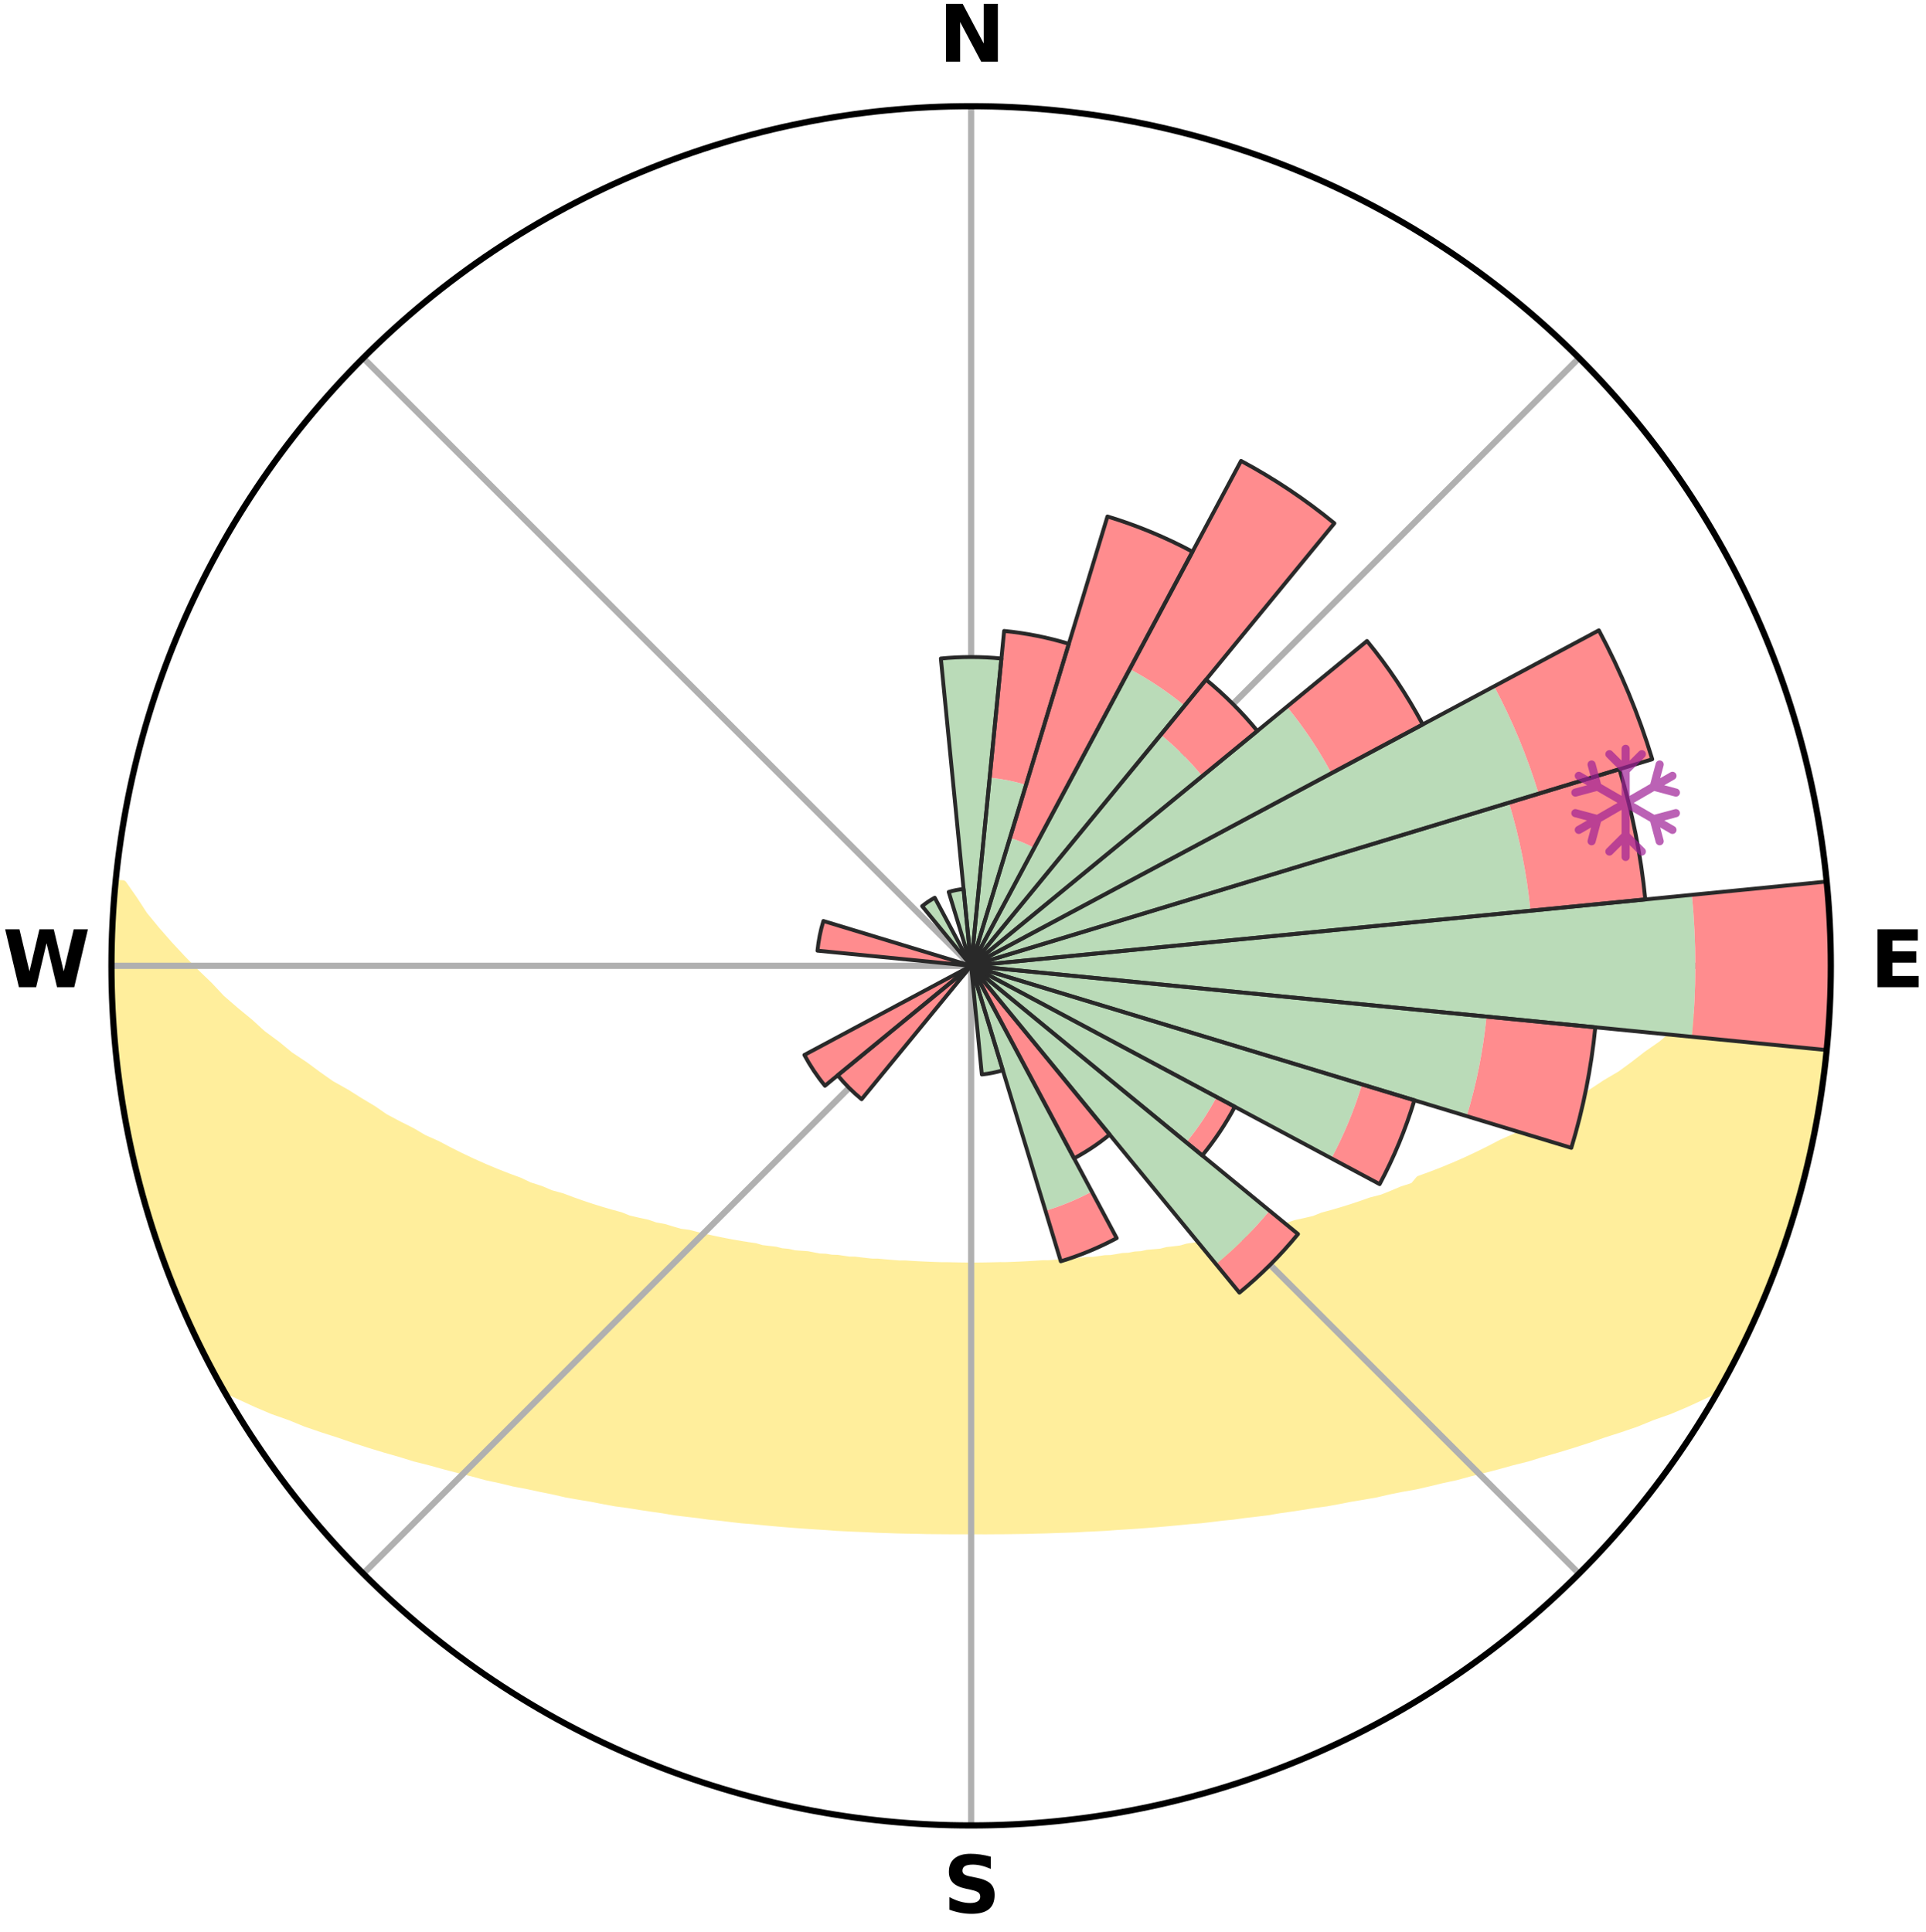 <?xml version="1.0" encoding="utf-8" standalone="no"?>
<!DOCTYPE svg PUBLIC "-//W3C//DTD SVG 1.1//EN"
  "http://www.w3.org/Graphics/SVG/1.1/DTD/svg11.dtd">
<svg xmlns:xlink="http://www.w3.org/1999/xlink" width="248.41pt" height="249.158pt" viewBox="0 0 248.41 249.158" xmlns="http://www.w3.org/2000/svg" version="1.1">
 <title>Ski Rose for 余呉高原スキー場, Yogo Kogen Resort</title>
 <defs>
  <style type="text/css">*{stroke-linejoin: round; stroke-linecap: butt}</style>
 </defs>
 <g id="figure_1">
  <g id="patch_1">
   <path d="M 0 249.158 
L 248.41 249.158 
L 248.41 0 
L 0 0 
z
" style="fill: #ffffff"/>
  </g>
  <g id="axes_1">
   <g id="patch_2">
    <path d="M 236.135 124.579 
C 236.135 110.018 233.267 95.599 227.695 82.147 
C 222.122 68.695 213.955 56.471 203.659 46.175 
C 193.363 35.879 181.139 27.711 167.687 22.139 
C 154.235 16.567 139.815 13.699 125.255 13.699 
C 110.694 13.699 96.275 16.567 82.823 22.139 
C 69.371 27.711 57.147 35.879 46.851 46.175 
C 36.555 56.471 28.387 68.695 22.815 82.147 
C 17.243 95.599 14.375 110.018 14.375 124.579 
C 14.375 139.14 17.243 153.559 22.815 167.011 
C 28.387 180.463 36.555 192.687 46.851 202.983 
C 57.147 213.279 69.371 221.447 82.823 227.019 
C 96.275 232.591 110.694 235.459 125.255 235.459 
C 139.815 235.459 154.235 232.591 167.687 227.019 
C 181.139 221.447 193.363 213.279 203.659 202.983 
C 213.955 192.687 222.122 180.463 227.695 167.011 
C 233.267 153.559 236.135 139.14 236.135 124.579 
M 125.255 124.579 
C 125.255 124.579 125.255 124.579 125.255 124.579 
C 125.255 124.579 125.255 124.579 125.255 124.579 
C 125.255 124.579 125.255 124.579 125.255 124.579 
C 125.255 124.579 125.255 124.579 125.255 124.579 
C 125.255 124.579 125.255 124.579 125.255 124.579 
C 125.255 124.579 125.255 124.579 125.255 124.579 
C 125.255 124.579 125.255 124.579 125.255 124.579 
C 125.255 124.579 125.255 124.579 125.255 124.579 
C 125.255 124.579 125.255 124.579 125.255 124.579 
C 125.255 124.579 125.255 124.579 125.255 124.579 
C 125.255 124.579 125.255 124.579 125.255 124.579 
C 125.255 124.579 125.255 124.579 125.255 124.579 
C 125.255 124.579 125.255 124.579 125.255 124.579 
C 125.255 124.579 125.255 124.579 125.255 124.579 
C 125.255 124.579 125.255 124.579 125.255 124.579 
C 125.255 124.579 125.255 124.579 125.255 124.579 
z
" style="fill: #ffffff"/>
   </g>
   <g id="PolyCollection_1">
    <defs>
     <path id="m4ebdc5537a" d="M 235.575 -135.202 
L 234.279 -135.077 
L 232.838 -133.046 
L 231.543 -131.08 
L 229.943 -129.15 
L 228.29 -127.277 
L 226.594 -125.463 
L 224.86 -123.71 
L 223.092 -122.017 
L 221.294 -120.386 
L 219.718 -118.801 
L 217.868 -117.29 
L 215.996 -115.842 
L 214.352 -114.428 
L 212.443 -113.101 
L 210.763 -111.8 
L 209.068 -110.554 
L 207.119 -109.406 
L 205.402 -108.273 
L 203.675 -107.194 
L 201.941 -106.168 
L 200.202 -105.196 
L 198.69 -104.214 
L 196.944 -103.344 
L 195.424 -102.455 
L 193.676 -101.686 
L 192.154 -100.889 
L 190.632 -100.136 
L 189.111 -99.425 
L 187.593 -98.758 
L 186.079 -98.132 
L 184.571 -97.547 
L 183.07 -97.003 
L 182.329 -96.123 
L 180.838 -95.644 
L 179.551 -95.099 
L 178.268 -94.586 
L 176.806 -94.213 
L 175.54 -93.764 
L 174.282 -93.346 
L 173.032 -92.956 
L 171.792 -92.595 
L 170.563 -92.261 
L 169.505 -91.835 
L 168.295 -91.553 
L 167.098 -91.295 
L 166.063 -90.939 
L 164.89 -90.728 
L 163.871 -90.415 
L 162.859 -90.121 
L 161.723 -89.972 
L 160.731 -89.716 
L 159.748 -89.479 
L 158.773 -89.259 
L 157.807 -89.055 
L 156.851 -88.866 
L 155.905 -88.693 
L 154.968 -88.534 
L 154.043 -88.388 
L 153.128 -88.254 
L 152.312 -88.014 
L 151.414 -87.905 
L 150.528 -87.806 
L 149.729 -87.602 
L 148.862 -87.524 
L 148.005 -87.453 
L 147.224 -87.282 
L 146.387 -87.228 
L 145.617 -87.076 
L 144.799 -87.036 
L 144.04 -86.901 
L 143.286 -86.776 
L 142.493 -86.753 
L 141.75 -86.643 
L 141.011 -86.541 
L 140.242 -86.531 
L 139.514 -86.441 
L 138.79 -86.358 
L 138.069 -86.282 
L 137.33 -86.283 
L 136.618 -86.216 
L 135.911 -86.155 
L 135.206 -86.1 
L 134.492 -86.106 
L 133.795 -86.057 
L 133.101 -86.013 
L 132.41 -85.974 
L 131.721 -85.939 
L 131.034 -85.908 
L 130.349 -85.882 
L 129.666 -85.86 
L 128.983 -85.864 
L 128.303 -85.845 
L 127.625 -85.83 
L 126.947 -85.818 
L 126.27 -85.81 
L 125.593 -85.806 
L 124.916 -85.806 
L 124.24 -85.813 
L 123.563 -85.822 
L 122.885 -85.836 
L 122.207 -85.853 
L 121.526 -85.851 
L 120.845 -85.872 
L 120.162 -85.896 
L 119.478 -85.924 
L 118.792 -85.956 
L 118.103 -85.993 
L 117.413 -86.033 
L 116.72 -86.079 
L 116.011 -86.074 
L 115.31 -86.126 
L 114.607 -86.183 
L 113.9 -86.245 
L 113.19 -86.313 
L 112.452 -86.314 
L 111.732 -86.392 
L 111.009 -86.476 
L 110.282 -86.567 
L 109.515 -86.579 
L 108.777 -86.682 
L 108.035 -86.794 
L 107.244 -86.818 
L 106.491 -86.944 
L 105.681 -86.978 
L 104.917 -87.121 
L 104.149 -87.274 
L 103.313 -87.329 
L 102.466 -87.391 
L 101.679 -87.573 
L 100.814 -87.653 
L 100.016 -87.857 
L 99.132 -87.956 
L 98.237 -88.066 
L 97.422 -88.307 
L 96.509 -88.441 
L 95.586 -88.588 
L 94.652 -88.747 
L 93.707 -88.921 
L 92.753 -89.11 
L 91.79 -89.314 
L 90.817 -89.535 
L 89.835 -89.772 
L 88.845 -90.027 
L 87.712 -90.177 
L 86.702 -90.47 
L 85.685 -90.783 
L 84.514 -90.995 
L 83.481 -91.35 
L 82.286 -91.608 
L 81.078 -91.89 
L 80.023 -92.315 
L 78.796 -92.649 
L 77.558 -93.009 
L 76.31 -93.398 
L 75.054 -93.816 
L 73.79 -94.264 
L 72.519 -94.743 
L 71.05 -95.148 
L 69.765 -95.693 
L 68.276 -96.171 
L 66.981 -96.784 
L 65.479 -97.338 
L 63.969 -97.931 
L 62.454 -98.566 
L 60.935 -99.243 
L 59.413 -99.962 
L 57.89 -100.724 
L 56.367 -101.53 
L 54.62 -102.308 
L 53.1 -103.206 
L 51.353 -104.084 
L 49.608 -105.015 
L 48.103 -106.056 
L 46.37 -107.091 
L 44.644 -108.179 
L 42.686 -109.276 
L 40.98 -110.476 
L 39.286 -111.731 
L 37.363 -113.008 
L 35.701 -114.376 
L 33.811 -115.774 
L 32.188 -117.255 
L 30.341 -118.774 
L 28.519 -120.355 
L 26.972 -122.005 
L 25.208 -123.706 
L 23.478 -125.467 
L 21.786 -127.288 
L 20.14 -129.168 
L 18.55 -131.105 
L 17.266 -133.078 
L 15.849 -135.114 
L 14.993 -135.196 
L 14.993 -135.196 
L 14.724 -133.278 
L 14.625 -131.345 
L 14.595 -129.411 
L 14.422 -127.481 
L 14.423 -125.546 
L 14.49 -123.612 
L 14.59 -121.681 
L 14.509 -119.744 
L 14.671 -117.815 
L 14.863 -115.891 
L 14.899 -113.953 
L 15.148 -112.034 
L 15.426 -110.12 
L 15.733 -108.211 
L 16.067 -106.307 
L 16.238 -104.374 
L 16.618 -102.477 
L 17.04 -100.588 
L 17.495 -98.708 
L 17.971 -96.833 
L 18.475 -94.966 
L 19.004 -93.106 
L 19.562 -91.254 
L 20.143 -89.409 
L 20.75 -87.572 
L 21.403 -85.751 
L 22.244 -84.002 
L 22.94 -82.199 
L 23.672 -80.41 
L 24.439 -78.634 
L 25.253 -76.881 
L 26.074 -75.129 
L 26.905 -73.382 
L 27.815 -71.673 
L 28.903 -70.066 
L 31.019 -69.07 
L 33.106 -68.11 
L 35.215 -67.217 
L 37.419 -66.442 
L 39.453 -65.609 
L 41.568 -64.886 
L 43.669 -64.209 
L 45.68 -63.519 
L 47.68 -62.874 
L 49.667 -62.27 
L 51.64 -61.706 
L 53.528 -61.121 
L 55.47 -60.633 
L 57.327 -60.118 
L 59.171 -59.639 
L 60.997 -59.19 
L 62.749 -58.712 
L 64.547 -58.328 
L 66.27 -57.909 
L 68.031 -57.578 
L 69.723 -57.213 
L 71.4 -56.874 
L 73.016 -56.5 
L 74.664 -56.209 
L 76.295 -55.94 
L 77.868 -55.631 
L 79.431 -55.346 
L 81.016 -55.137 
L 82.548 -54.887 
L 84.069 -54.659 
L 85.574 -54.444 
L 87.039 -54.194 
L 88.521 -54.015 
L 89.988 -53.846 
L 91.42 -53.642 
L 92.864 -53.504 
L 94.274 -53.329 
L 95.675 -53.167 
L 97.082 -53.058 
L 98.462 -52.919 
L 99.833 -52.791 
L 101.196 -52.674 
L 102.549 -52.566 
L 103.894 -52.468 
L 105.232 -52.378 
L 106.561 -52.296 
L 107.877 -52.195 
L 109.193 -52.13 
L 110.503 -52.072 
L 111.807 -52.019 
L 113.101 -51.949 
L 114.394 -51.91 
L 115.681 -51.862 
L 116.967 -51.834 
L 118.248 -51.812 
L 119.525 -51.78 
L 120.802 -51.768 
L 122.075 -51.755 
L 123.348 -51.753 
L 124.619 -51.75 
L 125.89 -51.75 
L 127.162 -51.747 
L 128.434 -51.756 
L 129.709 -51.762 
L 130.984 -51.781 
L 132.263 -51.797 
L 133.543 -51.835 
L 134.828 -51.863 
L 136.115 -51.912 
L 137.409 -51.951 
L 138.707 -51.996 
L 140.006 -52.073 
L 141.316 -52.132 
L 142.632 -52.197 
L 143.948 -52.298 
L 145.277 -52.38 
L 146.615 -52.47 
L 147.96 -52.569 
L 149.313 -52.676 
L 150.675 -52.794 
L 152.046 -52.922 
L 153.426 -53.061 
L 154.834 -53.169 
L 156.234 -53.331 
L 157.644 -53.507 
L 159.088 -53.646 
L 160.519 -53.849 
L 161.987 -54.018 
L 163.469 -54.197 
L 164.933 -54.448 
L 166.439 -54.662 
L 167.96 -54.891 
L 169.492 -55.141 
L 171.077 -55.35 
L 172.639 -55.635 
L 174.212 -55.944 
L 175.843 -56.213 
L 177.491 -56.504 
L 179.106 -56.879 
L 180.783 -57.218 
L 182.527 -57.521 
L 184.236 -57.913 
L 185.959 -58.332 
L 187.756 -58.716 
L 189.508 -59.195 
L 191.334 -59.643 
L 193.178 -60.122 
L 195.035 -60.637 
L 196.977 -61.124 
L 198.865 -61.71 
L 200.837 -62.274 
L 202.824 -62.878 
L 204.824 -63.524 
L 206.835 -64.213 
L 208.937 -64.889 
L 211.051 -65.613 
L 213.085 -66.446 
L 215.289 -67.221 
L 217.399 -68.113 
L 219.485 -69.073 
L 221.601 -70.069 
L 222.695 -71.674 
L 223.585 -73.392 
L 224.475 -75.11 
L 225.33 -76.846 
L 226.138 -78.604 
L 226.935 -80.367 
L 227.653 -82.165 
L 228.419 -83.942 
L 229.046 -85.773 
L 229.764 -87.571 
L 230.254 -89.447 
L 230.862 -91.281 
L 231.422 -93.131 
L 231.933 -94.994 
L 232.595 -96.819 
L 232.98 -98.716 
L 233.503 -100.581 
L 233.862 -102.483 
L 234.133 -104.4 
L 234.564 -106.287 
L 234.889 -108.194 
L 235.16 -110.11 
L 235.322 -112.038 
L 235.581 -113.956 
L 235.718 -115.885 
L 235.896 -117.812 
L 235.911 -119.748 
L 236.014 -121.679 
L 236.08 -123.612 
L 236.111 -125.546 
L 236.015 -127.479 
L 235.976 -129.413 
L 235.903 -131.347 
L 235.71 -133.272 
L 235.575 -135.202 
z
" style="stroke: #ffee9c"/>
    </defs>
    <g clip-path="url(#pf4165d8974)">
     <use xlink:href="#m4ebdc5537a" x="0" y="249.158" style="fill: #ffee9c; stroke: #ffee9c"/>
    </g>
   </g>
   <g id="matplotlib.axis_1">
    <g id="xtick_1">
     <g id="line2d_1">
      <path d="M 125.255 124.579 
L 125.255 13.699 
" clip-path="url(#pf4165d8974)" style="fill: none; stroke: #b0b0b0; stroke-width: 0.8; stroke-linecap: square"/>
     </g>
     <g id="text_1">
      <!-- N -->
      <g transform="translate(121.07 7.958) scale(0.1 -0.1)">
       <defs>
        <path id="DejaVuSans-Bold-4e" d="M 588 4666 
L 1931 4666 
L 3628 1466 
L 3628 4666 
L 4769 4666 
L 4769 0 
L 3425 0 
L 1728 3200 
L 1728 0 
L 588 0 
L 588 4666 
z
" transform="scale(0.016)"/>
       </defs>
       <use xlink:href="#DejaVuSans-Bold-4e"/>
      </g>
     </g>
    </g>
    <g id="xtick_2">
     <g id="line2d_2">
      <path d="M 125.255 124.579 
L 203.659 46.175 
" clip-path="url(#pf4165d8974)" style="fill: none; stroke: #b0b0b0; stroke-width: 0.8; stroke-linecap: square"/>
     </g>
    </g>
    <g id="xtick_3">
     <g id="line2d_3">
      <path d="M 125.255 124.579 
L 236.135 124.579 
" clip-path="url(#pf4165d8974)" style="fill: none; stroke: #b0b0b0; stroke-width: 0.8; stroke-linecap: square"/>
     </g>
     <g id="text_2">
      <!-- E -->
      <g transform="translate(241.219 127.338) scale(0.1 -0.1)">
       <defs>
        <path id="DejaVuSans-Bold-45" d="M 588 4666 
L 3834 4666 
L 3834 3756 
L 1791 3756 
L 1791 2888 
L 3713 2888 
L 3713 1978 
L 1791 1978 
L 1791 909 
L 3903 909 
L 3903 0 
L 588 0 
L 588 4666 
z
" transform="scale(0.016)"/>
       </defs>
       <use xlink:href="#DejaVuSans-Bold-45"/>
      </g>
     </g>
    </g>
    <g id="xtick_4">
     <g id="line2d_4">
      <path d="M 125.255 124.579 
L 203.659 202.983 
" clip-path="url(#pf4165d8974)" style="fill: none; stroke: #b0b0b0; stroke-width: 0.8; stroke-linecap: square"/>
     </g>
    </g>
    <g id="xtick_5">
     <g id="line2d_5">
      <path d="M 125.255 124.579 
L 125.255 235.459 
" clip-path="url(#pf4165d8974)" style="fill: none; stroke: #b0b0b0; stroke-width: 0.8; stroke-linecap: square"/>
     </g>
     <g id="text_3">
      <!-- S -->
      <g transform="translate(121.654 246.718) scale(0.1 -0.1)">
       <defs>
        <path id="DejaVuSans-Bold-53" d="M 3834 4519 
L 3834 3531 
Q 3450 3703 3084 3790 
Q 2719 3878 2394 3878 
Q 1963 3878 1756 3759 
Q 1550 3641 1550 3391 
Q 1550 3203 1689 3098 
Q 1828 2994 2194 2919 
L 2706 2816 
Q 3484 2659 3812 2340 
Q 4141 2022 4141 1434 
Q 4141 663 3683 286 
Q 3225 -91 2284 -91 
Q 1841 -91 1394 -6 
Q 947 78 500 244 
L 500 1259 
Q 947 1022 1364 901 
Q 1781 781 2169 781 
Q 2563 781 2772 912 
Q 2981 1044 2981 1288 
Q 2981 1506 2839 1625 
Q 2697 1744 2272 1838 
L 1806 1941 
Q 1106 2091 782 2419 
Q 459 2747 459 3303 
Q 459 4000 909 4375 
Q 1359 4750 2203 4750 
Q 2588 4750 2994 4692 
Q 3400 4634 3834 4519 
z
" transform="scale(0.016)"/>
       </defs>
       <use xlink:href="#DejaVuSans-Bold-53"/>
      </g>
     </g>
    </g>
    <g id="xtick_6">
     <g id="line2d_6">
      <path d="M 125.255 124.579 
L 46.851 202.983 
" clip-path="url(#pf4165d8974)" style="fill: none; stroke: #b0b0b0; stroke-width: 0.8; stroke-linecap: square"/>
     </g>
    </g>
    <g id="xtick_7">
     <g id="line2d_7">
      <path d="M 125.255 124.579 
L 14.375 124.579 
" clip-path="url(#pf4165d8974)" style="fill: none; stroke: #b0b0b0; stroke-width: 0.8; stroke-linecap: square"/>
     </g>
     <g id="text_4">
      <!-- W -->
      <g transform="translate(0.36 127.338) scale(0.1 -0.1)">
       <defs>
        <path id="DejaVuSans-Bold-57" d="M 191 4666 
L 1344 4666 
L 2150 1275 
L 2950 4666 
L 4109 4666 
L 4909 1275 
L 5716 4666 
L 6859 4666 
L 5759 0 
L 4372 0 
L 3525 3547 
L 2688 0 
L 1300 0 
L 191 4666 
z
" transform="scale(0.016)"/>
       </defs>
       <use xlink:href="#DejaVuSans-Bold-57"/>
      </g>
     </g>
    </g>
    <g id="xtick_8">
     <g id="line2d_8">
      <path d="M 125.255 124.579 
L 46.851 46.175 
" clip-path="url(#pf4165d8974)" style="fill: none; stroke: #b0b0b0; stroke-width: 0.8; stroke-linecap: square"/>
     </g>
    </g>
   </g>
   <g id="matplotlib.axis_2"/>
   <g id="patch_3">
    <path d="M 125.255 124.579 
C 125.255 124.579 125.255 124.579 125.255 124.579 
C 125.255 124.579 125.255 124.579 125.255 124.579 
L 125.255 124.579 
C 125.255 124.579 125.255 124.579 125.255 124.579 
C 125.255 124.579 125.255 124.579 125.255 124.579 
z
" clip-path="url(#pf4165d8974)" style="fill: #d9d9d9"/>
   </g>
   <g id="patch_4">
    <path d="M 125.255 124.579 
C 125.255 124.579 125.255 124.579 125.255 124.579 
C 125.255 124.579 125.255 124.579 125.255 124.579 
L 125.255 124.579 
C 125.255 124.579 125.255 124.579 125.255 124.579 
C 125.255 124.579 125.255 124.579 125.255 124.579 
z
" clip-path="url(#pf4165d8974)" style="fill: #d9d9d9"/>
   </g>
   <g id="patch_5">
    <path d="M 125.255 124.579 
C 125.255 124.579 125.255 124.579 125.255 124.579 
C 125.255 124.579 125.255 124.579 125.255 124.579 
L 125.255 124.579 
C 125.255 124.579 125.255 124.579 125.255 124.579 
C 125.255 124.579 125.255 124.579 125.255 124.579 
z
" clip-path="url(#pf4165d8974)" style="fill: #d9d9d9"/>
   </g>
   <g id="patch_6">
    <path d="M 125.255 124.579 
C 125.255 124.579 125.255 124.579 125.255 124.579 
C 125.255 124.579 125.255 124.579 125.255 124.579 
L 125.255 124.579 
C 125.255 124.579 125.255 124.579 125.255 124.579 
C 125.255 124.579 125.255 124.579 125.255 124.579 
z
" clip-path="url(#pf4165d8974)" style="fill: #d9d9d9"/>
   </g>
   <g id="patch_7">
    <path d="M 125.255 124.579 
C 125.255 124.579 125.255 124.579 125.255 124.579 
C 125.255 124.579 125.255 124.579 125.255 124.579 
L 125.255 124.579 
C 125.255 124.579 125.255 124.579 125.255 124.579 
C 125.255 124.579 125.255 124.579 125.255 124.579 
z
" clip-path="url(#pf4165d8974)" style="fill: #d9d9d9"/>
   </g>
   <g id="patch_8">
    <path d="M 125.255 124.579 
C 125.255 124.579 125.255 124.579 125.255 124.579 
C 125.255 124.579 125.255 124.579 125.255 124.579 
L 125.255 124.579 
C 125.255 124.579 125.255 124.579 125.255 124.579 
C 125.255 124.579 125.255 124.579 125.255 124.579 
z
" clip-path="url(#pf4165d8974)" style="fill: #d9d9d9"/>
   </g>
   <g id="patch_9">
    <path d="M 125.255 124.579 
C 125.255 124.579 125.255 124.579 125.255 124.579 
C 125.255 124.579 125.255 124.579 125.255 124.579 
L 125.255 124.579 
C 125.255 124.579 125.255 124.579 125.255 124.579 
C 125.255 124.579 125.255 124.579 125.255 124.579 
z
" clip-path="url(#pf4165d8974)" style="fill: #d9d9d9"/>
   </g>
   <g id="patch_10">
    <path d="M 125.255 124.579 
C 125.255 124.579 125.255 124.579 125.255 124.579 
C 125.255 124.579 125.255 124.579 125.255 124.579 
L 125.255 124.579 
C 125.255 124.579 125.255 124.579 125.255 124.579 
C 125.255 124.579 125.255 124.579 125.255 124.579 
z
" clip-path="url(#pf4165d8974)" style="fill: #d9d9d9"/>
   </g>
   <g id="patch_11">
    <path d="M 125.255 124.579 
C 125.255 124.579 125.255 124.579 125.255 124.579 
C 125.255 124.579 125.255 124.579 125.255 124.579 
L 125.255 124.579 
C 125.255 124.579 125.255 124.579 125.255 124.579 
C 125.255 124.579 125.255 124.579 125.255 124.579 
z
" clip-path="url(#pf4165d8974)" style="fill: #d9d9d9"/>
   </g>
   <g id="patch_12">
    <path d="M 125.255 124.579 
C 125.255 124.579 125.255 124.579 125.255 124.579 
C 125.255 124.579 125.255 124.579 125.255 124.579 
L 125.255 124.579 
C 125.255 124.579 125.255 124.579 125.255 124.579 
C 125.255 124.579 125.255 124.579 125.255 124.579 
z
" clip-path="url(#pf4165d8974)" style="fill: #d9d9d9"/>
   </g>
   <g id="patch_13">
    <path d="M 125.255 124.579 
C 125.255 124.579 125.255 124.579 125.255 124.579 
C 125.255 124.579 125.255 124.579 125.255 124.579 
L 125.255 124.579 
C 125.255 124.579 125.255 124.579 125.255 124.579 
C 125.255 124.579 125.255 124.579 125.255 124.579 
z
" clip-path="url(#pf4165d8974)" style="fill: #d9d9d9"/>
   </g>
   <g id="patch_14">
    <path d="M 125.255 124.579 
C 125.255 124.579 125.255 124.579 125.255 124.579 
C 125.255 124.579 125.255 124.579 125.255 124.579 
L 125.255 124.579 
C 125.255 124.579 125.255 124.579 125.255 124.579 
C 125.255 124.579 125.255 124.579 125.255 124.579 
z
" clip-path="url(#pf4165d8974)" style="fill: #d9d9d9"/>
   </g>
   <g id="patch_15">
    <path d="M 125.255 124.579 
C 125.255 124.579 125.255 124.579 125.255 124.579 
C 125.255 124.579 125.255 124.579 125.255 124.579 
L 125.255 124.579 
C 125.255 124.579 125.255 124.579 125.255 124.579 
C 125.255 124.579 125.255 124.579 125.255 124.579 
z
" clip-path="url(#pf4165d8974)" style="fill: #d9d9d9"/>
   </g>
   <g id="patch_16">
    <path d="M 125.255 124.579 
C 125.255 124.579 125.255 124.579 125.255 124.579 
C 125.255 124.579 125.255 124.579 125.255 124.579 
L 125.255 124.579 
C 125.255 124.579 125.255 124.579 125.255 124.579 
C 125.255 124.579 125.255 124.579 125.255 124.579 
z
" clip-path="url(#pf4165d8974)" style="fill: #d9d9d9"/>
   </g>
   <g id="patch_17">
    <path d="M 125.255 124.579 
C 125.255 124.579 125.255 124.579 125.255 124.579 
C 125.255 124.579 125.255 124.579 125.255 124.579 
L 125.255 124.579 
C 125.255 124.579 125.255 124.579 125.255 124.579 
C 125.255 124.579 125.255 124.579 125.255 124.579 
z
" clip-path="url(#pf4165d8974)" style="fill: #d9d9d9"/>
   </g>
   <g id="patch_18">
    <path d="M 125.255 124.579 
C 125.255 124.579 125.255 124.579 125.255 124.579 
C 125.255 124.579 125.255 124.579 125.255 124.579 
L 125.255 124.579 
C 125.255 124.579 125.255 124.579 125.255 124.579 
C 125.255 124.579 125.255 124.579 125.255 124.579 
z
" clip-path="url(#pf4165d8974)" style="fill: #d9d9d9"/>
   </g>
   <g id="patch_19">
    <path d="M 125.255 124.579 
C 125.255 124.579 125.255 124.579 125.255 124.579 
C 125.255 124.579 125.255 124.579 125.255 124.579 
L 125.255 124.579 
C 125.255 124.579 125.255 124.579 125.255 124.579 
C 125.255 124.579 125.255 124.579 125.255 124.579 
z
" clip-path="url(#pf4165d8974)" style="fill: #d9d9d9"/>
   </g>
   <g id="patch_20">
    <path d="M 125.255 124.579 
C 125.255 124.579 125.255 124.579 125.255 124.579 
C 125.255 124.579 125.255 124.579 125.255 124.579 
L 125.255 124.579 
C 125.255 124.579 125.255 124.579 125.255 124.579 
C 125.255 124.579 125.255 124.579 125.255 124.579 
z
" clip-path="url(#pf4165d8974)" style="fill: #d9d9d9"/>
   </g>
   <g id="patch_21">
    <path d="M 125.255 124.579 
C 125.255 124.579 125.255 124.579 125.255 124.579 
C 125.255 124.579 125.255 124.579 125.255 124.579 
L 125.255 124.579 
C 125.255 124.579 125.255 124.579 125.255 124.579 
C 125.255 124.579 125.255 124.579 125.255 124.579 
z
" clip-path="url(#pf4165d8974)" style="fill: #d9d9d9"/>
   </g>
   <g id="patch_22">
    <path d="M 125.255 124.579 
C 125.255 124.579 125.255 124.579 125.255 124.579 
C 125.255 124.579 125.255 124.579 125.255 124.579 
L 125.255 124.579 
C 125.255 124.579 125.255 124.579 125.255 124.579 
C 125.255 124.579 125.255 124.579 125.255 124.579 
z
" clip-path="url(#pf4165d8974)" style="fill: #d9d9d9"/>
   </g>
   <g id="patch_23">
    <path d="M 125.255 124.579 
C 125.255 124.579 125.255 124.579 125.255 124.579 
C 125.255 124.579 125.255 124.579 125.255 124.579 
L 125.255 124.579 
C 125.255 124.579 125.255 124.579 125.255 124.579 
C 125.255 124.579 125.255 124.579 125.255 124.579 
z
" clip-path="url(#pf4165d8974)" style="fill: #d9d9d9"/>
   </g>
   <g id="patch_24">
    <path d="M 125.255 124.579 
C 125.255 124.579 125.255 124.579 125.255 124.579 
C 125.255 124.579 125.255 124.579 125.255 124.579 
L 125.255 124.579 
C 125.255 124.579 125.255 124.579 125.255 124.579 
C 125.255 124.579 125.255 124.579 125.255 124.579 
z
" clip-path="url(#pf4165d8974)" style="fill: #d9d9d9"/>
   </g>
   <g id="patch_25">
    <path d="M 125.255 124.579 
C 125.255 124.579 125.255 124.579 125.255 124.579 
C 125.255 124.579 125.255 124.579 125.255 124.579 
L 125.255 124.579 
C 125.255 124.579 125.255 124.579 125.255 124.579 
C 125.255 124.579 125.255 124.579 125.255 124.579 
z
" clip-path="url(#pf4165d8974)" style="fill: #d9d9d9"/>
   </g>
   <g id="patch_26">
    <path d="M 125.255 124.579 
C 125.255 124.579 125.255 124.579 125.255 124.579 
C 125.255 124.579 125.255 124.579 125.255 124.579 
L 125.255 124.579 
C 125.255 124.579 125.255 124.579 125.255 124.579 
C 125.255 124.579 125.255 124.579 125.255 124.579 
z
" clip-path="url(#pf4165d8974)" style="fill: #d9d9d9"/>
   </g>
   <g id="patch_27">
    <path d="M 125.255 124.579 
C 125.255 124.579 125.255 124.579 125.255 124.579 
C 125.255 124.579 125.255 124.579 125.255 124.579 
L 125.255 124.579 
C 125.255 124.579 125.255 124.579 125.255 124.579 
C 125.255 124.579 125.255 124.579 125.255 124.579 
z
" clip-path="url(#pf4165d8974)" style="fill: #d9d9d9"/>
   </g>
   <g id="patch_28">
    <path d="M 125.255 124.579 
C 125.255 124.579 125.255 124.579 125.255 124.579 
C 125.255 124.579 125.255 124.579 125.255 124.579 
L 125.255 124.579 
C 125.255 124.579 125.255 124.579 125.255 124.579 
C 125.255 124.579 125.255 124.579 125.255 124.579 
z
" clip-path="url(#pf4165d8974)" style="fill: #d9d9d9"/>
   </g>
   <g id="patch_29">
    <path d="M 125.255 124.579 
C 125.255 124.579 125.255 124.579 125.255 124.579 
C 125.255 124.579 125.255 124.579 125.255 124.579 
L 125.255 124.579 
C 125.255 124.579 125.255 124.579 125.255 124.579 
C 125.255 124.579 125.255 124.579 125.255 124.579 
z
" clip-path="url(#pf4165d8974)" style="fill: #d9d9d9"/>
   </g>
   <g id="patch_30">
    <path d="M 125.255 124.579 
C 125.255 124.579 125.255 124.579 125.255 124.579 
C 125.255 124.579 125.255 124.579 125.255 124.579 
L 125.255 124.579 
C 125.255 124.579 125.255 124.579 125.255 124.579 
C 125.255 124.579 125.255 124.579 125.255 124.579 
z
" clip-path="url(#pf4165d8974)" style="fill: #d9d9d9"/>
   </g>
   <g id="patch_31">
    <path d="M 125.255 124.579 
C 125.255 124.579 125.255 124.579 125.255 124.579 
C 125.255 124.579 125.255 124.579 125.255 124.579 
L 125.255 124.579 
C 125.255 124.579 125.255 124.579 125.255 124.579 
C 125.255 124.579 125.255 124.579 125.255 124.579 
z
" clip-path="url(#pf4165d8974)" style="fill: #d9d9d9"/>
   </g>
   <g id="patch_32">
    <path d="M 125.255 124.579 
C 125.255 124.579 125.255 124.579 125.255 124.579 
C 125.255 124.579 125.255 124.579 125.255 124.579 
L 125.255 124.579 
C 125.255 124.579 125.255 124.579 125.255 124.579 
C 125.255 124.579 125.255 124.579 125.255 124.579 
z
" clip-path="url(#pf4165d8974)" style="fill: #d9d9d9"/>
   </g>
   <g id="patch_33">
    <path d="M 125.255 124.579 
C 125.255 124.579 125.255 124.579 125.255 124.579 
C 125.255 124.579 125.255 124.579 125.255 124.579 
L 125.255 124.579 
C 125.255 124.579 125.255 124.579 125.255 124.579 
C 125.255 124.579 125.255 124.579 125.255 124.579 
z
" clip-path="url(#pf4165d8974)" style="fill: #d9d9d9"/>
   </g>
   <g id="patch_34">
    <path d="M 125.255 124.579 
C 125.255 124.579 125.255 124.579 125.255 124.579 
C 125.255 124.579 125.255 124.579 125.255 124.579 
L 125.255 124.579 
C 125.255 124.579 125.255 124.579 125.255 124.579 
C 125.255 124.579 125.255 124.579 125.255 124.579 
z
" clip-path="url(#pf4165d8974)" style="fill: #d9d9d9"/>
   </g>
   <g id="patch_35">
    <path d="M 125.255 124.579 
C 125.255 124.579 125.255 124.579 125.255 124.579 
C 125.255 124.579 125.255 124.579 125.255 124.579 
L 129.159 84.942 
C 127.861 84.814 126.559 84.75 125.255 84.75 
C 123.951 84.75 122.648 84.814 121.351 84.942 
z
" clip-path="url(#pf4165d8974)" style="fill: #badbb8"/>
   </g>
   <g id="patch_36">
    <path d="M 125.255 124.579 
C 125.255 124.579 125.255 124.579 125.255 124.579 
C 125.255 124.579 125.255 124.579 125.255 124.579 
L 132.335 101.239 
C 131.571 101.007 130.796 100.813 130.013 100.657 
C 129.23 100.502 128.44 100.384 127.646 100.306 
z
" clip-path="url(#pf4165d8974)" style="fill: #badbb8"/>
   </g>
   <g id="patch_37">
    <path d="M 125.255 124.579 
C 125.255 124.579 125.255 124.579 125.255 124.579 
C 125.255 124.579 125.255 124.579 125.255 124.579 
L 133.385 109.369 
C 132.887 109.103 132.376 108.861 131.855 108.645 
C 131.333 108.429 130.801 108.239 130.261 108.075 
z
" clip-path="url(#pf4165d8974)" style="fill: #badbb8"/>
   </g>
   <g id="patch_38">
    <path d="M 125.255 124.579 
C 125.255 124.579 125.255 124.579 125.255 124.579 
C 125.255 124.579 125.255 124.579 125.255 124.579 
L 152.789 91.028 
C 151.691 90.127 150.549 89.28 149.368 88.491 
C 148.187 87.702 146.968 86.971 145.715 86.301 
z
" clip-path="url(#pf4165d8974)" style="fill: #badbb8"/>
   </g>
   <g id="patch_39">
    <path d="M 125.255 124.579 
C 125.255 124.579 125.255 124.579 125.255 124.579 
C 125.255 124.579 125.255 124.579 125.255 124.579 
L 155.066 100.114 
C 154.265 99.138 153.417 98.202 152.524 97.31 
C 151.632 96.417 150.696 95.569 149.72 94.768 
z
" clip-path="url(#pf4165d8974)" style="fill: #badbb8"/>
   </g>
   <g id="patch_40">
    <path d="M 125.255 124.579 
C 125.255 124.579 125.255 124.579 125.255 124.579 
C 125.255 124.579 125.255 124.579 125.255 124.579 
L 171.723 99.742 
C 170.91 98.221 170.022 96.74 169.064 95.307 
C 168.106 93.873 167.078 92.487 165.984 91.153 
z
" clip-path="url(#pf4165d8974)" style="fill: #badbb8"/>
   </g>
   <g id="patch_41">
    <path d="M 125.255 124.579 
C 125.255 124.579 125.255 124.579 125.255 124.579 
C 125.255 124.579 125.255 124.579 125.255 124.579 
L 198.445 102.377 
C 197.718 99.981 196.875 97.623 195.916 95.31 
C 194.958 92.997 193.887 90.733 192.707 88.525 
z
" clip-path="url(#pf4165d8974)" style="fill: #badbb8"/>
   </g>
   <g id="patch_42">
    <path d="M 125.255 124.579 
C 125.255 124.579 125.255 124.579 125.255 124.579 
C 125.255 124.579 125.255 124.579 125.255 124.579 
L 197.396 117.474 
C 197.164 115.112 196.815 112.764 196.352 110.437 
C 195.889 108.11 195.313 105.807 194.624 103.536 
z
" clip-path="url(#pf4165d8974)" style="fill: #badbb8"/>
   </g>
   <g id="patch_43">
    <path d="M 125.255 124.579 
C 125.255 124.579 125.255 124.579 125.255 124.579 
C 125.255 124.579 125.255 124.579 125.255 124.579 
L 218.213 133.735 
C 218.513 130.692 218.663 127.636 218.663 124.579 
C 218.663 121.522 218.513 118.466 218.213 115.423 
z
" clip-path="url(#pf4165d8974)" style="fill: #badbb8"/>
   </g>
   <g id="patch_44">
    <path d="M 125.255 124.579 
C 125.255 124.579 125.255 124.579 125.255 124.579 
C 125.255 124.579 125.255 124.579 125.255 124.579 
L 189.174 143.969 
C 189.809 141.877 190.341 139.755 190.767 137.61 
C 191.194 135.466 191.515 133.302 191.729 131.126 
z
" clip-path="url(#pf4165d8974)" style="fill: #badbb8"/>
   </g>
   <g id="patch_45">
    <path d="M 125.255 124.579 
C 125.255 124.579 125.255 124.579 125.255 124.579 
C 125.255 124.579 125.255 124.579 125.255 124.579 
L 171.723 149.417 
C 172.536 147.896 173.273 146.336 173.933 144.742 
C 174.593 143.149 175.175 141.524 175.675 139.874 
z
" clip-path="url(#pf4165d8974)" style="fill: #badbb8"/>
   </g>
   <g id="patch_46">
    <path d="M 125.255 124.579 
C 125.255 124.579 125.255 124.579 125.255 124.579 
C 125.255 124.579 125.255 124.579 125.255 124.579 
L 153.007 147.355 
C 153.753 146.446 154.453 145.502 155.106 144.525 
C 155.759 143.548 156.363 142.539 156.917 141.503 
z
" clip-path="url(#pf4165d8974)" style="fill: #badbb8"/>
   </g>
   <g id="patch_47">
    <path d="M 125.255 124.579 
C 125.255 124.579 125.255 124.579 125.255 124.579 
C 125.255 124.579 125.255 124.579 125.255 124.579 
L 156.839 163.065 
C 158.099 162.031 159.307 160.936 160.459 159.783 
C 161.612 158.631 162.707 157.423 163.74 156.163 
z
" clip-path="url(#pf4165d8974)" style="fill: #badbb8"/>
   </g>
   <g id="patch_48">
    <path d="M 125.255 124.579 
C 125.255 124.579 125.255 124.579 125.255 124.579 
C 125.255 124.579 125.255 124.579 125.255 124.579 
L 125.255 124.579 
C 125.255 124.579 125.255 124.579 125.255 124.579 
C 125.255 124.579 125.255 124.579 125.255 124.579 
z
" clip-path="url(#pf4165d8974)" style="fill: #badbb8"/>
   </g>
   <g id="patch_49">
    <path d="M 125.255 124.579 
C 125.255 124.579 125.255 124.579 125.255 124.579 
C 125.255 124.579 125.255 124.579 125.255 124.579 
L 134.841 156.182 
C 135.876 155.868 136.894 155.504 137.893 155.09 
C 138.892 154.676 139.869 154.214 140.823 153.704 
z
" clip-path="url(#pf4165d8974)" style="fill: #badbb8"/>
   </g>
   <g id="patch_50">
    <path d="M 125.255 124.579 
C 125.255 124.579 125.255 124.579 125.255 124.579 
C 125.255 124.579 125.255 124.579 125.255 124.579 
L 126.635 138.593 
C 127.094 138.548 127.55 138.48 128.002 138.39 
C 128.454 138.3 128.901 138.188 129.343 138.054 
z
" clip-path="url(#pf4165d8974)" style="fill: #badbb8"/>
   </g>
   <g id="patch_51">
    <path d="M 125.255 124.579 
C 125.255 124.579 125.255 124.579 125.255 124.579 
C 125.255 124.579 125.255 124.579 125.255 124.579 
L 125.255 124.579 
C 125.255 124.579 125.255 124.579 125.255 124.579 
C 125.255 124.579 125.255 124.579 125.255 124.579 
z
" clip-path="url(#pf4165d8974)" style="fill: #badbb8"/>
   </g>
   <g id="patch_52">
    <path d="M 125.255 124.579 
C 125.255 124.579 125.255 124.579 125.255 124.579 
C 125.255 124.579 125.255 124.579 125.255 124.579 
L 125.255 124.579 
C 125.255 124.579 125.255 124.579 125.255 124.579 
C 125.255 124.579 125.255 124.579 125.255 124.579 
z
" clip-path="url(#pf4165d8974)" style="fill: #badbb8"/>
   </g>
   <g id="patch_53">
    <path d="M 125.255 124.579 
C 125.255 124.579 125.255 124.579 125.255 124.579 
C 125.255 124.579 125.255 124.579 125.255 124.579 
L 125.255 124.579 
C 125.255 124.579 125.255 124.579 125.255 124.579 
C 125.255 124.579 125.255 124.579 125.255 124.579 
z
" clip-path="url(#pf4165d8974)" style="fill: #badbb8"/>
   </g>
   <g id="patch_54">
    <path d="M 125.255 124.579 
C 125.255 124.579 125.255 124.579 125.255 124.579 
C 125.255 124.579 125.255 124.579 125.255 124.579 
L 125.255 124.579 
C 125.255 124.579 125.255 124.579 125.255 124.579 
C 125.255 124.579 125.255 124.579 125.255 124.579 
z
" clip-path="url(#pf4165d8974)" style="fill: #badbb8"/>
   </g>
   <g id="patch_55">
    <path d="M 125.255 124.579 
C 125.255 124.579 125.255 124.579 125.255 124.579 
C 125.255 124.579 125.255 124.579 125.255 124.579 
L 125.255 124.579 
C 125.255 124.579 125.255 124.579 125.255 124.579 
C 125.255 124.579 125.255 124.579 125.255 124.579 
z
" clip-path="url(#pf4165d8974)" style="fill: #badbb8"/>
   </g>
   <g id="patch_56">
    <path d="M 125.255 124.579 
C 125.255 124.579 125.255 124.579 125.255 124.579 
C 125.255 124.579 125.255 124.579 125.255 124.579 
L 125.255 124.579 
C 125.255 124.579 125.255 124.579 125.255 124.579 
C 125.255 124.579 125.255 124.579 125.255 124.579 
z
" clip-path="url(#pf4165d8974)" style="fill: #badbb8"/>
   </g>
   <g id="patch_57">
    <path d="M 125.255 124.579 
C 125.255 124.579 125.255 124.579 125.255 124.579 
C 125.255 124.579 125.255 124.579 125.255 124.579 
L 125.255 124.579 
C 125.255 124.579 125.255 124.579 125.255 124.579 
C 125.255 124.579 125.255 124.579 125.255 124.579 
z
" clip-path="url(#pf4165d8974)" style="fill: #badbb8"/>
   </g>
   <g id="patch_58">
    <path d="M 125.255 124.579 
C 125.255 124.579 125.255 124.579 125.255 124.579 
C 125.255 124.579 125.255 124.579 125.255 124.579 
L 125.255 124.579 
C 125.255 124.579 125.255 124.579 125.255 124.579 
C 125.255 124.579 125.255 124.579 125.255 124.579 
z
" clip-path="url(#pf4165d8974)" style="fill: #badbb8"/>
   </g>
   <g id="patch_59">
    <path d="M 125.255 124.579 
C 125.255 124.579 125.255 124.579 125.255 124.579 
C 125.255 124.579 125.255 124.579 125.255 124.579 
L 125.255 124.579 
C 125.255 124.579 125.255 124.579 125.255 124.579 
C 125.255 124.579 125.255 124.579 125.255 124.579 
z
" clip-path="url(#pf4165d8974)" style="fill: #badbb8"/>
   </g>
   <g id="patch_60">
    <path d="M 125.255 124.579 
C 125.255 124.579 125.255 124.579 125.255 124.579 
C 125.255 124.579 125.255 124.579 125.255 124.579 
L 125.255 124.579 
C 125.255 124.579 125.255 124.579 125.255 124.579 
C 125.255 124.579 125.255 124.579 125.255 124.579 
z
" clip-path="url(#pf4165d8974)" style="fill: #badbb8"/>
   </g>
   <g id="patch_61">
    <path d="M 125.255 124.579 
C 125.255 124.579 125.255 124.579 125.255 124.579 
C 125.255 124.579 125.255 124.579 125.255 124.579 
L 125.255 124.579 
C 125.255 124.579 125.255 124.579 125.255 124.579 
C 125.255 124.579 125.255 124.579 125.255 124.579 
z
" clip-path="url(#pf4165d8974)" style="fill: #badbb8"/>
   </g>
   <g id="patch_62">
    <path d="M 125.255 124.579 
C 125.255 124.579 125.255 124.579 125.255 124.579 
C 125.255 124.579 125.255 124.579 125.255 124.579 
L 125.255 124.579 
C 125.255 124.579 125.255 124.579 125.255 124.579 
C 125.255 124.579 125.255 124.579 125.255 124.579 
z
" clip-path="url(#pf4165d8974)" style="fill: #badbb8"/>
   </g>
   <g id="patch_63">
    <path d="M 125.255 124.579 
C 125.255 124.579 125.255 124.579 125.255 124.579 
C 125.255 124.579 125.255 124.579 125.255 124.579 
L 125.255 124.579 
C 125.255 124.579 125.255 124.579 125.255 124.579 
C 125.255 124.579 125.255 124.579 125.255 124.579 
z
" clip-path="url(#pf4165d8974)" style="fill: #badbb8"/>
   </g>
   <g id="patch_64">
    <path d="M 125.255 124.579 
C 125.255 124.579 125.255 124.579 125.255 124.579 
C 125.255 124.579 125.255 124.579 125.255 124.579 
L 120.561 115.797 
C 120.274 115.951 119.994 116.119 119.723 116.3 
C 119.452 116.481 119.19 116.675 118.938 116.882 
z
" clip-path="url(#pf4165d8974)" style="fill: #badbb8"/>
   </g>
   <g id="patch_65">
    <path d="M 125.255 124.579 
C 125.255 124.579 125.255 124.579 125.255 124.579 
C 125.255 124.579 125.255 124.579 125.255 124.579 
L 125.255 124.579 
C 125.255 124.579 125.255 124.579 125.255 124.579 
C 125.255 124.579 125.255 124.579 125.255 124.579 
z
" clip-path="url(#pf4165d8974)" style="fill: #badbb8"/>
   </g>
   <g id="patch_66">
    <path d="M 125.255 124.579 
C 125.255 124.579 125.255 124.579 125.255 124.579 
C 125.255 124.579 125.255 124.579 125.255 124.579 
L 124.279 114.67 
C 123.955 114.702 123.632 114.749 123.312 114.813 
C 122.993 114.877 122.676 114.956 122.364 115.051 
z
" clip-path="url(#pf4165d8974)" style="fill: #badbb8"/>
   </g>
   <g id="patch_67">
    <path d="M 121.351 84.942 
C 122.648 84.814 123.951 84.75 125.255 84.75 
C 126.559 84.75 127.861 84.814 129.159 84.942 
L 129.159 84.942 
C 127.861 84.814 126.559 84.75 125.255 84.75 
C 123.951 84.75 122.648 84.814 121.351 84.942 
z
" clip-path="url(#pf4165d8974)" style="fill: #ff8c8e"/>
   </g>
   <g id="patch_68">
    <path d="M 127.646 100.306 
C 128.44 100.384 129.23 100.502 130.013 100.657 
C 130.796 100.813 131.571 101.007 132.335 101.239 
L 137.854 83.045 
C 136.495 82.633 135.116 82.287 133.722 82.01 
C 132.329 81.733 130.923 81.524 129.509 81.385 
z
" clip-path="url(#pf4165d8974)" style="fill: #ff8c8e"/>
   </g>
   <g id="patch_69">
    <path d="M 130.261 108.075 
C 130.801 108.239 131.333 108.429 131.855 108.645 
C 132.376 108.861 132.887 109.103 133.385 109.369 
L 153.806 71.163 
C 152.058 70.228 150.265 69.38 148.433 68.622 
C 146.602 67.863 144.734 67.195 142.837 66.619 
z
" clip-path="url(#pf4165d8974)" style="fill: #ff8c8e"/>
   </g>
   <g id="patch_70">
    <path d="M 145.715 86.301 
C 146.968 86.971 148.187 87.702 149.368 88.491 
C 150.549 89.28 151.691 90.127 152.789 91.028 
L 172.102 67.496 
C 170.233 65.962 168.291 64.522 166.281 63.179 
C 164.271 61.836 162.197 60.593 160.065 59.453 
z
" clip-path="url(#pf4165d8974)" style="fill: #ff8c8e"/>
   </g>
   <g id="patch_71">
    <path d="M 149.72 94.768 
C 150.696 95.569 151.632 96.417 152.524 97.31 
C 153.417 98.202 154.265 99.138 155.066 100.114 
L 162.169 94.284 
C 161.177 93.076 160.127 91.917 159.022 90.812 
C 157.917 89.707 156.758 88.657 155.549 87.665 
z
" clip-path="url(#pf4165d8974)" style="fill: #ff8c8e"/>
   </g>
   <g id="patch_72">
    <path d="M 165.984 91.153 
C 167.078 92.487 168.106 93.873 169.064 95.307 
C 170.022 96.74 170.91 98.221 171.723 99.742 
L 183.505 93.444 
C 182.486 91.537 181.374 89.682 180.173 87.884 
C 178.972 86.086 177.683 84.349 176.312 82.678 
z
" clip-path="url(#pf4165d8974)" style="fill: #ff8c8e"/>
   </g>
   <g id="patch_73">
    <path d="M 192.707 88.525 
C 193.887 90.733 194.958 92.997 195.916 95.31 
C 196.875 97.623 197.718 99.981 198.445 102.377 
L 213.104 97.93 
C 212.232 95.055 211.219 92.224 210.069 89.448 
C 208.919 86.672 207.633 83.954 206.217 81.304 
z
" clip-path="url(#pf4165d8974)" style="fill: #ff8c8e"/>
   </g>
   <g id="patch_74">
    <path d="M 194.624 103.536 
C 195.313 105.807 195.889 108.11 196.352 110.437 
C 196.815 112.764 197.164 115.112 197.396 117.474 
L 212.209 116.015 
C 211.929 113.169 211.509 110.338 210.951 107.533 
C 210.393 104.728 209.698 101.952 208.868 99.215 
z
" clip-path="url(#pf4165d8974)" style="fill: #ff8c8e"/>
   </g>
   <g id="patch_75">
    <path d="M 218.213 115.423 
C 218.513 118.466 218.663 121.522 218.663 124.579 
C 218.663 127.636 218.513 130.692 218.213 133.735 
L 235.601 135.447 
C 235.957 131.835 236.135 128.208 236.135 124.579 
C 236.135 120.95 235.957 117.323 235.601 113.711 
z
" clip-path="url(#pf4165d8974)" style="fill: #ff8c8e"/>
   </g>
   <g id="patch_76">
    <path d="M 191.729 131.126 
C 191.515 133.302 191.194 135.466 190.767 137.61 
C 190.341 139.755 189.809 141.877 189.174 143.969 
L 202.665 148.061 
C 203.434 145.527 204.078 142.958 204.594 140.361 
C 205.111 137.764 205.499 135.143 205.759 132.508 
z
" clip-path="url(#pf4165d8974)" style="fill: #ff8c8e"/>
   </g>
   <g id="patch_77">
    <path d="M 175.675 139.874 
C 175.175 141.524 174.593 143.149 173.933 144.742 
C 173.273 146.336 172.536 147.896 171.723 149.417 
L 177.944 152.742 
C 178.866 151.018 179.703 149.249 180.451 147.442 
C 181.199 145.635 181.859 143.793 182.426 141.922 
z
" clip-path="url(#pf4165d8974)" style="fill: #ff8c8e"/>
   </g>
   <g id="patch_78">
    <path d="M 156.917 141.503 
C 156.363 142.539 155.759 143.548 155.106 144.525 
C 154.453 145.502 153.753 146.446 153.007 147.355 
L 155.066 149.044 
C 155.866 148.068 156.619 147.054 157.32 146.004 
C 158.021 144.955 158.671 143.871 159.266 142.758 
z
" clip-path="url(#pf4165d8974)" style="fill: #ff8c8e"/>
   </g>
   <g id="patch_79">
    <path d="M 163.74 156.163 
C 162.707 157.423 161.612 158.631 160.459 159.783 
C 159.307 160.936 158.099 162.031 156.839 163.065 
L 159.854 166.738 
C 161.234 165.605 162.557 164.406 163.819 163.144 
C 165.082 161.881 166.281 160.558 167.414 159.178 
z
" clip-path="url(#pf4165d8974)" style="fill: #ff8c8e"/>
   </g>
   <g id="patch_80">
    <path d="M 125.255 124.579 
C 125.255 124.579 125.255 124.579 125.255 124.579 
C 125.255 124.579 125.255 124.579 125.255 124.579 
L 138.531 149.417 
C 139.344 148.983 140.135 148.508 140.902 147.996 
C 141.668 147.484 142.409 146.935 143.122 146.35 
z
" clip-path="url(#pf4165d8974)" style="fill: #ff8c8e"/>
   </g>
   <g id="patch_81">
    <path d="M 140.823 153.704 
C 139.869 154.214 138.892 154.676 137.893 155.09 
C 136.894 155.504 135.876 155.868 134.841 156.182 
L 136.817 162.693 
C 138.064 162.315 139.292 161.875 140.497 161.377 
C 141.701 160.878 142.88 160.32 144.03 159.705 
z
" clip-path="url(#pf4165d8974)" style="fill: #ff8c8e"/>
   </g>
   <g id="patch_82">
    <path d="M 129.343 138.054 
C 128.901 138.188 128.454 138.3 128.002 138.39 
C 127.55 138.48 127.094 138.548 126.635 138.593 
L 126.635 138.593 
C 127.094 138.548 127.55 138.48 128.002 138.39 
C 128.454 138.3 128.901 138.188 129.343 138.054 
z
" clip-path="url(#pf4165d8974)" style="fill: #ff8c8e"/>
   </g>
   <g id="patch_83">
    <path d="M 125.255 124.579 
C 125.255 124.579 125.255 124.579 125.255 124.579 
C 125.255 124.579 125.255 124.579 125.255 124.579 
L 125.255 124.579 
C 125.255 124.579 125.255 124.579 125.255 124.579 
C 125.255 124.579 125.255 124.579 125.255 124.579 
z
" clip-path="url(#pf4165d8974)" style="fill: #ff8c8e"/>
   </g>
   <g id="patch_84">
    <path d="M 125.255 124.579 
C 125.255 124.579 125.255 124.579 125.255 124.579 
C 125.255 124.579 125.255 124.579 125.255 124.579 
L 125.255 124.579 
C 125.255 124.579 125.255 124.579 125.255 124.579 
C 125.255 124.579 125.255 124.579 125.255 124.579 
z
" clip-path="url(#pf4165d8974)" style="fill: #ff8c8e"/>
   </g>
   <g id="patch_85">
    <path d="M 125.255 124.579 
C 125.255 124.579 125.255 124.579 125.255 124.579 
C 125.255 124.579 125.255 124.579 125.255 124.579 
L 125.255 124.579 
C 125.255 124.579 125.255 124.579 125.255 124.579 
C 125.255 124.579 125.255 124.579 125.255 124.579 
z
" clip-path="url(#pf4165d8974)" style="fill: #ff8c8e"/>
   </g>
   <g id="patch_86">
    <path d="M 125.255 124.579 
C 125.255 124.579 125.255 124.579 125.255 124.579 
C 125.255 124.579 125.255 124.579 125.255 124.579 
L 125.255 124.579 
C 125.255 124.579 125.255 124.579 125.255 124.579 
C 125.255 124.579 125.255 124.579 125.255 124.579 
z
" clip-path="url(#pf4165d8974)" style="fill: #ff8c8e"/>
   </g>
   <g id="patch_87">
    <path d="M 125.255 124.579 
C 125.255 124.579 125.255 124.579 125.255 124.579 
C 125.255 124.579 125.255 124.579 125.255 124.579 
L 108.044 138.704 
C 108.506 139.267 108.996 139.808 109.511 140.323 
C 110.026 140.838 110.567 141.328 111.13 141.79 
z
" clip-path="url(#pf4165d8974)" style="fill: #ff8c8e"/>
   </g>
   <g id="patch_88">
    <path d="M 125.255 124.579 
C 125.255 124.579 125.255 124.579 125.255 124.579 
C 125.255 124.579 125.255 124.579 125.255 124.579 
L 103.744 136.077 
C 104.121 136.781 104.531 137.466 104.975 138.13 
C 105.419 138.793 105.894 139.435 106.401 140.052 
z
" clip-path="url(#pf4165d8974)" style="fill: #ff8c8e"/>
   </g>
   <g id="patch_89">
    <path d="M 125.255 124.579 
C 125.255 124.579 125.255 124.579 125.255 124.579 
C 125.255 124.579 125.255 124.579 125.255 124.579 
L 125.255 124.579 
C 125.255 124.579 125.255 124.579 125.255 124.579 
C 125.255 124.579 125.255 124.579 125.255 124.579 
z
" clip-path="url(#pf4165d8974)" style="fill: #ff8c8e"/>
   </g>
   <g id="patch_90">
    <path d="M 125.255 124.579 
C 125.255 124.579 125.255 124.579 125.255 124.579 
C 125.255 124.579 125.255 124.579 125.255 124.579 
L 125.255 124.579 
C 125.255 124.579 125.255 124.579 125.255 124.579 
C 125.255 124.579 125.255 124.579 125.255 124.579 
z
" clip-path="url(#pf4165d8974)" style="fill: #ff8c8e"/>
   </g>
   <g id="patch_91">
    <path d="M 125.255 124.579 
C 125.255 124.579 125.255 124.579 125.255 124.579 
C 125.255 124.579 125.255 124.579 125.255 124.579 
L 125.255 124.579 
C 125.255 124.579 125.255 124.579 125.255 124.579 
C 125.255 124.579 125.255 124.579 125.255 124.579 
z
" clip-path="url(#pf4165d8974)" style="fill: #ff8c8e"/>
   </g>
   <g id="patch_92">
    <path d="M 125.255 124.579 
C 125.255 124.579 125.255 124.579 125.255 124.579 
C 125.255 124.579 125.255 124.579 125.255 124.579 
L 106.198 118.798 
C 106.009 119.422 105.85 120.055 105.723 120.694 
C 105.596 121.333 105.5 121.978 105.436 122.627 
z
" clip-path="url(#pf4165d8974)" style="fill: #ff8c8e"/>
   </g>
   <g id="patch_93">
    <path d="M 125.255 124.579 
C 125.255 124.579 125.255 124.579 125.255 124.579 
C 125.255 124.579 125.255 124.579 125.255 124.579 
L 125.255 124.579 
C 125.255 124.579 125.255 124.579 125.255 124.579 
C 125.255 124.579 125.255 124.579 125.255 124.579 
z
" clip-path="url(#pf4165d8974)" style="fill: #ff8c8e"/>
   </g>
   <g id="patch_94">
    <path d="M 125.255 124.579 
C 125.255 124.579 125.255 124.579 125.255 124.579 
C 125.255 124.579 125.255 124.579 125.255 124.579 
L 125.255 124.579 
C 125.255 124.579 125.255 124.579 125.255 124.579 
C 125.255 124.579 125.255 124.579 125.255 124.579 
z
" clip-path="url(#pf4165d8974)" style="fill: #ff8c8e"/>
   </g>
   <g id="patch_95">
    <path d="M 125.255 124.579 
C 125.255 124.579 125.255 124.579 125.255 124.579 
C 125.255 124.579 125.255 124.579 125.255 124.579 
L 125.255 124.579 
C 125.255 124.579 125.255 124.579 125.255 124.579 
C 125.255 124.579 125.255 124.579 125.255 124.579 
z
" clip-path="url(#pf4165d8974)" style="fill: #ff8c8e"/>
   </g>
   <g id="patch_96">
    <path d="M 118.938 116.882 
C 119.19 116.675 119.452 116.481 119.723 116.3 
C 119.994 116.119 120.274 115.951 120.561 115.797 
L 120.561 115.797 
C 120.274 115.951 119.994 116.119 119.723 116.3 
C 119.452 116.481 119.19 116.675 118.938 116.882 
z
" clip-path="url(#pf4165d8974)" style="fill: #ff8c8e"/>
   </g>
   <g id="patch_97">
    <path d="M 125.255 124.579 
C 125.255 124.579 125.255 124.579 125.255 124.579 
C 125.255 124.579 125.255 124.579 125.255 124.579 
L 125.255 124.579 
C 125.255 124.579 125.255 124.579 125.255 124.579 
C 125.255 124.579 125.255 124.579 125.255 124.579 
z
" clip-path="url(#pf4165d8974)" style="fill: #ff8c8e"/>
   </g>
   <g id="patch_98">
    <path d="M 122.364 115.051 
C 122.676 114.956 122.993 114.877 123.312 114.813 
C 123.632 114.749 123.955 114.702 124.279 114.67 
L 124.279 114.67 
C 123.955 114.702 123.632 114.749 123.312 114.813 
C 122.993 114.877 122.676 114.956 122.364 115.051 
z
" clip-path="url(#pf4165d8974)" style="fill: #ff8c8e"/>
   </g>
   <g id="patch_99">
    <path d="M 121.351 84.942 
C 122.648 84.814 123.951 84.75 125.255 84.75 
C 126.559 84.75 127.861 84.814 129.159 84.942 
L 129.159 84.942 
C 127.861 84.814 126.559 84.75 125.255 84.75 
C 123.951 84.75 122.648 84.814 121.351 84.942 
z
" clip-path="url(#pf4165d8974)" style="fill: #828282"/>
   </g>
   <g id="patch_100">
    <path d="M 129.509 81.385 
C 130.923 81.524 132.329 81.733 133.722 82.01 
C 135.116 82.287 136.495 82.633 137.854 83.045 
L 137.854 83.045 
C 136.495 82.633 135.116 82.287 133.722 82.01 
C 132.329 81.733 130.923 81.524 129.509 81.385 
z
" clip-path="url(#pf4165d8974)" style="fill: #828282"/>
   </g>
   <g id="patch_101">
    <path d="M 142.837 66.619 
C 144.734 67.195 146.602 67.863 148.433 68.622 
C 150.265 69.38 152.058 70.228 153.806 71.163 
L 153.806 71.163 
C 152.058 70.228 150.265 69.38 148.433 68.622 
C 146.602 67.863 144.734 67.195 142.837 66.619 
z
" clip-path="url(#pf4165d8974)" style="fill: #828282"/>
   </g>
   <g id="patch_102">
    <path d="M 160.065 59.453 
C 162.197 60.593 164.271 61.836 166.281 63.179 
C 168.291 64.522 170.233 65.962 172.102 67.496 
L 172.102 67.496 
C 170.233 65.962 168.291 64.522 166.281 63.179 
C 164.271 61.836 162.197 60.593 160.065 59.453 
z
" clip-path="url(#pf4165d8974)" style="fill: #828282"/>
   </g>
   <g id="patch_103">
    <path d="M 155.549 87.665 
C 156.758 88.657 157.917 89.707 159.022 90.812 
C 160.127 91.917 161.177 93.076 162.169 94.284 
L 162.169 94.284 
C 161.177 93.076 160.127 91.917 159.022 90.812 
C 157.917 89.707 156.758 88.657 155.549 87.665 
z
" clip-path="url(#pf4165d8974)" style="fill: #828282"/>
   </g>
   <g id="patch_104">
    <path d="M 176.312 82.678 
C 177.683 84.349 178.972 86.086 180.173 87.884 
C 181.374 89.682 182.486 91.537 183.505 93.444 
L 183.505 93.444 
C 182.486 91.537 181.374 89.682 180.173 87.884 
C 178.972 86.086 177.683 84.349 176.312 82.678 
z
" clip-path="url(#pf4165d8974)" style="fill: #828282"/>
   </g>
   <g id="patch_105">
    <path d="M 206.217 81.304 
C 207.633 83.954 208.919 86.672 210.069 89.448 
C 211.219 92.224 212.232 95.055 213.104 97.93 
L 213.104 97.93 
C 212.232 95.055 211.219 92.224 210.069 89.448 
C 208.919 86.672 207.633 83.954 206.217 81.304 
z
" clip-path="url(#pf4165d8974)" style="fill: #828282"/>
   </g>
   <g id="patch_106">
    <path d="M 208.868 99.215 
C 209.698 101.952 210.393 104.728 210.951 107.533 
C 211.509 110.338 211.929 113.169 212.209 116.015 
L 212.209 116.015 
C 211.929 113.169 211.509 110.338 210.951 107.533 
C 210.393 104.728 209.698 101.952 208.868 99.215 
z
" clip-path="url(#pf4165d8974)" style="fill: #828282"/>
   </g>
   <g id="patch_107">
    <path d="M 235.601 113.711 
C 235.957 117.323 236.135 120.95 236.135 124.579 
C 236.135 128.208 235.957 131.835 235.601 135.447 
L 235.601 135.447 
C 235.957 131.835 236.135 128.208 236.135 124.579 
C 236.135 120.95 235.957 117.323 235.601 113.711 
z
" clip-path="url(#pf4165d8974)" style="fill: #828282"/>
   </g>
   <g id="patch_108">
    <path d="M 205.759 132.508 
C 205.499 135.143 205.111 137.764 204.594 140.361 
C 204.078 142.958 203.434 145.527 202.665 148.061 
L 202.665 148.061 
C 203.434 145.527 204.078 142.958 204.594 140.361 
C 205.111 137.764 205.499 135.143 205.759 132.508 
z
" clip-path="url(#pf4165d8974)" style="fill: #828282"/>
   </g>
   <g id="patch_109">
    <path d="M 182.426 141.922 
C 181.859 143.793 181.199 145.635 180.451 147.442 
C 179.703 149.249 178.866 151.018 177.944 152.742 
L 177.944 152.742 
C 178.866 151.018 179.703 149.249 180.451 147.442 
C 181.199 145.635 181.859 143.793 182.426 141.922 
z
" clip-path="url(#pf4165d8974)" style="fill: #828282"/>
   </g>
   <g id="patch_110">
    <path d="M 159.266 142.758 
C 158.671 143.871 158.021 144.955 157.32 146.004 
C 156.619 147.054 155.866 148.068 155.066 149.044 
L 155.066 149.044 
C 155.866 148.068 156.619 147.054 157.32 146.004 
C 158.021 144.955 158.671 143.871 159.266 142.758 
z
" clip-path="url(#pf4165d8974)" style="fill: #828282"/>
   </g>
   <g id="patch_111">
    <path d="M 167.414 159.178 
C 166.281 160.558 165.082 161.881 163.819 163.144 
C 162.557 164.406 161.234 165.605 159.854 166.738 
L 159.854 166.738 
C 161.234 165.605 162.557 164.406 163.819 163.144 
C 165.082 161.881 166.281 160.558 167.414 159.178 
z
" clip-path="url(#pf4165d8974)" style="fill: #828282"/>
   </g>
   <g id="patch_112">
    <path d="M 143.122 146.35 
C 142.409 146.935 141.668 147.484 140.902 147.996 
C 140.135 148.508 139.344 148.983 138.531 149.417 
L 138.531 149.417 
C 139.344 148.983 140.135 148.508 140.902 147.996 
C 141.668 147.484 142.409 146.935 143.122 146.35 
z
" clip-path="url(#pf4165d8974)" style="fill: #828282"/>
   </g>
   <g id="patch_113">
    <path d="M 144.03 159.705 
C 142.88 160.32 141.701 160.878 140.497 161.377 
C 139.292 161.875 138.064 162.315 136.817 162.693 
L 136.817 162.693 
C 138.064 162.315 139.292 161.875 140.497 161.377 
C 141.701 160.878 142.88 160.32 144.03 159.705 
z
" clip-path="url(#pf4165d8974)" style="fill: #828282"/>
   </g>
   <g id="patch_114">
    <path d="M 129.343 138.054 
C 128.901 138.188 128.454 138.3 128.002 138.39 
C 127.55 138.48 127.094 138.548 126.635 138.593 
L 126.635 138.593 
C 127.094 138.548 127.55 138.48 128.002 138.39 
C 128.454 138.3 128.901 138.188 129.343 138.054 
z
" clip-path="url(#pf4165d8974)" style="fill: #828282"/>
   </g>
   <g id="patch_115">
    <path d="M 125.255 124.579 
C 125.255 124.579 125.255 124.579 125.255 124.579 
C 125.255 124.579 125.255 124.579 125.255 124.579 
L 125.255 124.579 
C 125.255 124.579 125.255 124.579 125.255 124.579 
C 125.255 124.579 125.255 124.579 125.255 124.579 
z
" clip-path="url(#pf4165d8974)" style="fill: #828282"/>
   </g>
   <g id="patch_116">
    <path d="M 125.255 124.579 
C 125.255 124.579 125.255 124.579 125.255 124.579 
C 125.255 124.579 125.255 124.579 125.255 124.579 
L 125.255 124.579 
C 125.255 124.579 125.255 124.579 125.255 124.579 
C 125.255 124.579 125.255 124.579 125.255 124.579 
z
" clip-path="url(#pf4165d8974)" style="fill: #828282"/>
   </g>
   <g id="patch_117">
    <path d="M 125.255 124.579 
C 125.255 124.579 125.255 124.579 125.255 124.579 
C 125.255 124.579 125.255 124.579 125.255 124.579 
L 125.255 124.579 
C 125.255 124.579 125.255 124.579 125.255 124.579 
C 125.255 124.579 125.255 124.579 125.255 124.579 
z
" clip-path="url(#pf4165d8974)" style="fill: #828282"/>
   </g>
   <g id="patch_118">
    <path d="M 125.255 124.579 
C 125.255 124.579 125.255 124.579 125.255 124.579 
C 125.255 124.579 125.255 124.579 125.255 124.579 
L 125.255 124.579 
C 125.255 124.579 125.255 124.579 125.255 124.579 
C 125.255 124.579 125.255 124.579 125.255 124.579 
z
" clip-path="url(#pf4165d8974)" style="fill: #828282"/>
   </g>
   <g id="patch_119">
    <path d="M 111.13 141.79 
C 110.567 141.328 110.026 140.838 109.511 140.323 
C 108.996 139.808 108.506 139.267 108.044 138.704 
L 108.044 138.704 
C 108.506 139.267 108.996 139.808 109.511 140.323 
C 110.026 140.838 110.567 141.328 111.13 141.79 
z
" clip-path="url(#pf4165d8974)" style="fill: #828282"/>
   </g>
   <g id="patch_120">
    <path d="M 106.401 140.052 
C 105.894 139.435 105.419 138.793 104.975 138.13 
C 104.531 137.466 104.121 136.781 103.744 136.077 
L 103.744 136.077 
C 104.121 136.781 104.531 137.466 104.975 138.13 
C 105.419 138.793 105.894 139.435 106.401 140.052 
z
" clip-path="url(#pf4165d8974)" style="fill: #828282"/>
   </g>
   <g id="patch_121">
    <path d="M 125.255 124.579 
C 125.255 124.579 125.255 124.579 125.255 124.579 
C 125.255 124.579 125.255 124.579 125.255 124.579 
L 125.255 124.579 
C 125.255 124.579 125.255 124.579 125.255 124.579 
C 125.255 124.579 125.255 124.579 125.255 124.579 
z
" clip-path="url(#pf4165d8974)" style="fill: #828282"/>
   </g>
   <g id="patch_122">
    <path d="M 125.255 124.579 
C 125.255 124.579 125.255 124.579 125.255 124.579 
C 125.255 124.579 125.255 124.579 125.255 124.579 
L 125.255 124.579 
C 125.255 124.579 125.255 124.579 125.255 124.579 
C 125.255 124.579 125.255 124.579 125.255 124.579 
z
" clip-path="url(#pf4165d8974)" style="fill: #828282"/>
   </g>
   <g id="patch_123">
    <path d="M 125.255 124.579 
C 125.255 124.579 125.255 124.579 125.255 124.579 
C 125.255 124.579 125.255 124.579 125.255 124.579 
L 125.255 124.579 
C 125.255 124.579 125.255 124.579 125.255 124.579 
C 125.255 124.579 125.255 124.579 125.255 124.579 
z
" clip-path="url(#pf4165d8974)" style="fill: #828282"/>
   </g>
   <g id="patch_124">
    <path d="M 105.436 122.627 
C 105.5 121.978 105.596 121.333 105.723 120.694 
C 105.85 120.055 106.009 119.422 106.198 118.798 
L 106.198 118.798 
C 106.009 119.422 105.85 120.055 105.723 120.694 
C 105.596 121.333 105.5 121.978 105.436 122.627 
z
" clip-path="url(#pf4165d8974)" style="fill: #828282"/>
   </g>
   <g id="patch_125">
    <path d="M 125.255 124.579 
C 125.255 124.579 125.255 124.579 125.255 124.579 
C 125.255 124.579 125.255 124.579 125.255 124.579 
L 125.255 124.579 
C 125.255 124.579 125.255 124.579 125.255 124.579 
C 125.255 124.579 125.255 124.579 125.255 124.579 
z
" clip-path="url(#pf4165d8974)" style="fill: #828282"/>
   </g>
   <g id="patch_126">
    <path d="M 125.255 124.579 
C 125.255 124.579 125.255 124.579 125.255 124.579 
C 125.255 124.579 125.255 124.579 125.255 124.579 
L 125.255 124.579 
C 125.255 124.579 125.255 124.579 125.255 124.579 
C 125.255 124.579 125.255 124.579 125.255 124.579 
z
" clip-path="url(#pf4165d8974)" style="fill: #828282"/>
   </g>
   <g id="patch_127">
    <path d="M 125.255 124.579 
C 125.255 124.579 125.255 124.579 125.255 124.579 
C 125.255 124.579 125.255 124.579 125.255 124.579 
L 125.255 124.579 
C 125.255 124.579 125.255 124.579 125.255 124.579 
C 125.255 124.579 125.255 124.579 125.255 124.579 
z
" clip-path="url(#pf4165d8974)" style="fill: #828282"/>
   </g>
   <g id="patch_128">
    <path d="M 118.938 116.882 
C 119.19 116.675 119.452 116.481 119.723 116.3 
C 119.994 116.119 120.274 115.951 120.561 115.797 
L 120.561 115.797 
C 120.274 115.951 119.994 116.119 119.723 116.3 
C 119.452 116.481 119.19 116.675 118.938 116.882 
z
" clip-path="url(#pf4165d8974)" style="fill: #828282"/>
   </g>
   <g id="patch_129">
    <path d="M 125.255 124.579 
C 125.255 124.579 125.255 124.579 125.255 124.579 
C 125.255 124.579 125.255 124.579 125.255 124.579 
L 125.255 124.579 
C 125.255 124.579 125.255 124.579 125.255 124.579 
C 125.255 124.579 125.255 124.579 125.255 124.579 
z
" clip-path="url(#pf4165d8974)" style="fill: #828282"/>
   </g>
   <g id="patch_130">
    <path d="M 122.364 115.051 
C 122.676 114.956 122.993 114.877 123.312 114.813 
C 123.632 114.749 123.955 114.702 124.279 114.67 
L 124.279 114.67 
C 123.955 114.702 123.632 114.749 123.312 114.813 
C 122.993 114.877 122.676 114.956 122.364 115.051 
z
" clip-path="url(#pf4165d8974)" style="fill: #828282"/>
   </g>
   <g id="patch_131">
    <path d="M 125.255 124.579 
C 125.255 124.579 125.255 124.579 125.255 124.579 
C 125.255 124.579 125.255 124.579 125.255 124.579 
L 129.159 84.942 
C 127.861 84.814 126.559 84.75 125.255 84.75 
C 123.951 84.75 122.648 84.814 121.351 84.942 
L 125.255 124.579 
z
" clip-path="url(#pf4165d8974)" style="fill: none; stroke: #292929; stroke-width: 0.5; stroke-linejoin: miter"/>
   </g>
   <g id="patch_132">
    <path d="M 125.255 124.579 
C 125.255 124.579 125.255 124.579 125.255 124.579 
C 125.255 124.579 125.255 124.579 125.255 124.579 
L 137.854 83.045 
C 136.495 82.633 135.116 82.287 133.722 82.01 
C 132.329 81.733 130.923 81.524 129.509 81.385 
L 125.255 124.579 
z
" clip-path="url(#pf4165d8974)" style="fill: none; stroke: #292929; stroke-width: 0.5; stroke-linejoin: miter"/>
   </g>
   <g id="patch_133">
    <path d="M 125.255 124.579 
C 125.255 124.579 125.255 124.579 125.255 124.579 
C 125.255 124.579 125.255 124.579 125.255 124.579 
L 153.806 71.163 
C 152.058 70.228 150.265 69.38 148.433 68.622 
C 146.602 67.863 144.734 67.195 142.837 66.619 
L 125.255 124.579 
z
" clip-path="url(#pf4165d8974)" style="fill: none; stroke: #292929; stroke-width: 0.5; stroke-linejoin: miter"/>
   </g>
   <g id="patch_134">
    <path d="M 125.255 124.579 
C 125.255 124.579 125.255 124.579 125.255 124.579 
C 125.255 124.579 125.255 124.579 125.255 124.579 
L 172.102 67.496 
C 170.233 65.962 168.291 64.522 166.281 63.179 
C 164.271 61.836 162.197 60.593 160.065 59.453 
L 125.255 124.579 
z
" clip-path="url(#pf4165d8974)" style="fill: none; stroke: #292929; stroke-width: 0.5; stroke-linejoin: miter"/>
   </g>
   <g id="patch_135">
    <path d="M 125.255 124.579 
C 125.255 124.579 125.255 124.579 125.255 124.579 
C 125.255 124.579 125.255 124.579 125.255 124.579 
L 162.169 94.284 
C 161.177 93.076 160.127 91.917 159.022 90.812 
C 157.917 89.707 156.758 88.657 155.549 87.665 
L 125.255 124.579 
z
" clip-path="url(#pf4165d8974)" style="fill: none; stroke: #292929; stroke-width: 0.5; stroke-linejoin: miter"/>
   </g>
   <g id="patch_136">
    <path d="M 125.255 124.579 
C 125.255 124.579 125.255 124.579 125.255 124.579 
C 125.255 124.579 125.255 124.579 125.255 124.579 
L 183.505 93.444 
C 182.486 91.537 181.374 89.682 180.173 87.884 
C 178.972 86.086 177.683 84.349 176.312 82.678 
L 125.255 124.579 
z
" clip-path="url(#pf4165d8974)" style="fill: none; stroke: #292929; stroke-width: 0.5; stroke-linejoin: miter"/>
   </g>
   <g id="patch_137">
    <path d="M 125.255 124.579 
C 125.255 124.579 125.255 124.579 125.255 124.579 
C 125.255 124.579 125.255 124.579 125.255 124.579 
L 213.104 97.93 
C 212.232 95.055 211.219 92.224 210.069 89.448 
C 208.919 86.672 207.633 83.954 206.217 81.304 
L 125.255 124.579 
z
" clip-path="url(#pf4165d8974)" style="fill: none; stroke: #292929; stroke-width: 0.5; stroke-linejoin: miter"/>
   </g>
   <g id="patch_138">
    <path d="M 125.255 124.579 
C 125.255 124.579 125.255 124.579 125.255 124.579 
C 125.255 124.579 125.255 124.579 125.255 124.579 
L 212.209 116.015 
C 211.929 113.169 211.509 110.338 210.951 107.533 
C 210.393 104.728 209.698 101.952 208.868 99.215 
L 125.255 124.579 
z
" clip-path="url(#pf4165d8974)" style="fill: none; stroke: #292929; stroke-width: 0.5; stroke-linejoin: miter"/>
   </g>
   <g id="patch_139">
    <path d="M 125.255 124.579 
C 125.255 124.579 125.255 124.579 125.255 124.579 
C 125.255 124.579 125.255 124.579 125.255 124.579 
L 235.601 135.447 
C 235.957 131.835 236.135 128.208 236.135 124.579 
C 236.135 120.95 235.957 117.323 235.601 113.711 
L 125.255 124.579 
z
" clip-path="url(#pf4165d8974)" style="fill: none; stroke: #292929; stroke-width: 0.5; stroke-linejoin: miter"/>
   </g>
   <g id="patch_140">
    <path d="M 125.255 124.579 
C 125.255 124.579 125.255 124.579 125.255 124.579 
C 125.255 124.579 125.255 124.579 125.255 124.579 
L 202.665 148.061 
C 203.434 145.527 204.078 142.958 204.594 140.361 
C 205.111 137.764 205.499 135.143 205.759 132.508 
L 125.255 124.579 
z
" clip-path="url(#pf4165d8974)" style="fill: none; stroke: #292929; stroke-width: 0.5; stroke-linejoin: miter"/>
   </g>
   <g id="patch_141">
    <path d="M 125.255 124.579 
C 125.255 124.579 125.255 124.579 125.255 124.579 
C 125.255 124.579 125.255 124.579 125.255 124.579 
L 177.944 152.742 
C 178.866 151.018 179.703 149.249 180.451 147.442 
C 181.199 145.635 181.859 143.793 182.426 141.922 
L 125.255 124.579 
z
" clip-path="url(#pf4165d8974)" style="fill: none; stroke: #292929; stroke-width: 0.5; stroke-linejoin: miter"/>
   </g>
   <g id="patch_142">
    <path d="M 125.255 124.579 
C 125.255 124.579 125.255 124.579 125.255 124.579 
C 125.255 124.579 125.255 124.579 125.255 124.579 
L 155.066 149.044 
C 155.866 148.068 156.619 147.054 157.32 146.004 
C 158.021 144.955 158.671 143.871 159.266 142.758 
L 125.255 124.579 
z
" clip-path="url(#pf4165d8974)" style="fill: none; stroke: #292929; stroke-width: 0.5; stroke-linejoin: miter"/>
   </g>
   <g id="patch_143">
    <path d="M 125.255 124.579 
C 125.255 124.579 125.255 124.579 125.255 124.579 
C 125.255 124.579 125.255 124.579 125.255 124.579 
L 159.854 166.738 
C 161.234 165.605 162.557 164.406 163.819 163.144 
C 165.082 161.881 166.281 160.558 167.414 159.178 
L 125.255 124.579 
z
" clip-path="url(#pf4165d8974)" style="fill: none; stroke: #292929; stroke-width: 0.5; stroke-linejoin: miter"/>
   </g>
   <g id="patch_144">
    <path d="M 125.255 124.579 
C 125.255 124.579 125.255 124.579 125.255 124.579 
C 125.255 124.579 125.255 124.579 125.255 124.579 
L 138.531 149.417 
C 139.344 148.983 140.135 148.508 140.902 147.996 
C 141.668 147.484 142.409 146.935 143.122 146.35 
L 125.255 124.579 
z
" clip-path="url(#pf4165d8974)" style="fill: none; stroke: #292929; stroke-width: 0.5; stroke-linejoin: miter"/>
   </g>
   <g id="patch_145">
    <path d="M 125.255 124.579 
C 125.255 124.579 125.255 124.579 125.255 124.579 
C 125.255 124.579 125.255 124.579 125.255 124.579 
L 136.817 162.693 
C 138.064 162.315 139.292 161.875 140.497 161.377 
C 141.701 160.878 142.88 160.32 144.03 159.705 
L 125.255 124.579 
z
" clip-path="url(#pf4165d8974)" style="fill: none; stroke: #292929; stroke-width: 0.5; stroke-linejoin: miter"/>
   </g>
   <g id="patch_146">
    <path d="M 125.255 124.579 
C 125.255 124.579 125.255 124.579 125.255 124.579 
C 125.255 124.579 125.255 124.579 125.255 124.579 
L 126.635 138.593 
C 127.094 138.548 127.55 138.48 128.002 138.39 
C 128.454 138.3 128.901 138.188 129.343 138.054 
L 125.255 124.579 
z
" clip-path="url(#pf4165d8974)" style="fill: none; stroke: #292929; stroke-width: 0.5; stroke-linejoin: miter"/>
   </g>
   <g id="patch_147">
    <path d="M 125.255 124.579 
C 125.255 124.579 125.255 124.579 125.255 124.579 
C 125.255 124.579 125.255 124.579 125.255 124.579 
L 125.255 124.579 
C 125.255 124.579 125.255 124.579 125.255 124.579 
C 125.255 124.579 125.255 124.579 125.255 124.579 
L 125.255 124.579 
z
" clip-path="url(#pf4165d8974)" style="fill: none; stroke: #292929; stroke-width: 0.5; stroke-linejoin: miter"/>
   </g>
   <g id="patch_148">
    <path d="M 125.255 124.579 
C 125.255 124.579 125.255 124.579 125.255 124.579 
C 125.255 124.579 125.255 124.579 125.255 124.579 
L 125.255 124.579 
C 125.255 124.579 125.255 124.579 125.255 124.579 
C 125.255 124.579 125.255 124.579 125.255 124.579 
L 125.255 124.579 
z
" clip-path="url(#pf4165d8974)" style="fill: none; stroke: #292929; stroke-width: 0.5; stroke-linejoin: miter"/>
   </g>
   <g id="patch_149">
    <path d="M 125.255 124.579 
C 125.255 124.579 125.255 124.579 125.255 124.579 
C 125.255 124.579 125.255 124.579 125.255 124.579 
L 125.255 124.579 
C 125.255 124.579 125.255 124.579 125.255 124.579 
C 125.255 124.579 125.255 124.579 125.255 124.579 
L 125.255 124.579 
z
" clip-path="url(#pf4165d8974)" style="fill: none; stroke: #292929; stroke-width: 0.5; stroke-linejoin: miter"/>
   </g>
   <g id="patch_150">
    <path d="M 125.255 124.579 
C 125.255 124.579 125.255 124.579 125.255 124.579 
C 125.255 124.579 125.255 124.579 125.255 124.579 
L 125.255 124.579 
C 125.255 124.579 125.255 124.579 125.255 124.579 
C 125.255 124.579 125.255 124.579 125.255 124.579 
L 125.255 124.579 
z
" clip-path="url(#pf4165d8974)" style="fill: none; stroke: #292929; stroke-width: 0.5; stroke-linejoin: miter"/>
   </g>
   <g id="patch_151">
    <path d="M 125.255 124.579 
C 125.255 124.579 125.255 124.579 125.255 124.579 
C 125.255 124.579 125.255 124.579 125.255 124.579 
L 108.044 138.704 
C 108.506 139.267 108.996 139.808 109.511 140.323 
C 110.026 140.838 110.567 141.328 111.13 141.79 
L 125.255 124.579 
z
" clip-path="url(#pf4165d8974)" style="fill: none; stroke: #292929; stroke-width: 0.5; stroke-linejoin: miter"/>
   </g>
   <g id="patch_152">
    <path d="M 125.255 124.579 
C 125.255 124.579 125.255 124.579 125.255 124.579 
C 125.255 124.579 125.255 124.579 125.255 124.579 
L 103.744 136.077 
C 104.121 136.781 104.531 137.466 104.975 138.13 
C 105.419 138.793 105.894 139.435 106.401 140.052 
L 125.255 124.579 
z
" clip-path="url(#pf4165d8974)" style="fill: none; stroke: #292929; stroke-width: 0.5; stroke-linejoin: miter"/>
   </g>
   <g id="patch_153">
    <path d="M 125.255 124.579 
C 125.255 124.579 125.255 124.579 125.255 124.579 
C 125.255 124.579 125.255 124.579 125.255 124.579 
L 125.255 124.579 
C 125.255 124.579 125.255 124.579 125.255 124.579 
C 125.255 124.579 125.255 124.579 125.255 124.579 
L 125.255 124.579 
z
" clip-path="url(#pf4165d8974)" style="fill: none; stroke: #292929; stroke-width: 0.5; stroke-linejoin: miter"/>
   </g>
   <g id="patch_154">
    <path d="M 125.255 124.579 
C 125.255 124.579 125.255 124.579 125.255 124.579 
C 125.255 124.579 125.255 124.579 125.255 124.579 
L 125.255 124.579 
C 125.255 124.579 125.255 124.579 125.255 124.579 
C 125.255 124.579 125.255 124.579 125.255 124.579 
L 125.255 124.579 
z
" clip-path="url(#pf4165d8974)" style="fill: none; stroke: #292929; stroke-width: 0.5; stroke-linejoin: miter"/>
   </g>
   <g id="patch_155">
    <path d="M 125.255 124.579 
C 125.255 124.579 125.255 124.579 125.255 124.579 
C 125.255 124.579 125.255 124.579 125.255 124.579 
L 125.255 124.579 
C 125.255 124.579 125.255 124.579 125.255 124.579 
C 125.255 124.579 125.255 124.579 125.255 124.579 
L 125.255 124.579 
z
" clip-path="url(#pf4165d8974)" style="fill: none; stroke: #292929; stroke-width: 0.5; stroke-linejoin: miter"/>
   </g>
   <g id="patch_156">
    <path d="M 125.255 124.579 
C 125.255 124.579 125.255 124.579 125.255 124.579 
C 125.255 124.579 125.255 124.579 125.255 124.579 
L 106.198 118.798 
C 106.009 119.422 105.85 120.055 105.723 120.694 
C 105.596 121.333 105.5 121.978 105.436 122.627 
L 125.255 124.579 
z
" clip-path="url(#pf4165d8974)" style="fill: none; stroke: #292929; stroke-width: 0.5; stroke-linejoin: miter"/>
   </g>
   <g id="patch_157">
    <path d="M 125.255 124.579 
C 125.255 124.579 125.255 124.579 125.255 124.579 
C 125.255 124.579 125.255 124.579 125.255 124.579 
L 125.255 124.579 
C 125.255 124.579 125.255 124.579 125.255 124.579 
C 125.255 124.579 125.255 124.579 125.255 124.579 
L 125.255 124.579 
z
" clip-path="url(#pf4165d8974)" style="fill: none; stroke: #292929; stroke-width: 0.5; stroke-linejoin: miter"/>
   </g>
   <g id="patch_158">
    <path d="M 125.255 124.579 
C 125.255 124.579 125.255 124.579 125.255 124.579 
C 125.255 124.579 125.255 124.579 125.255 124.579 
L 125.255 124.579 
C 125.255 124.579 125.255 124.579 125.255 124.579 
C 125.255 124.579 125.255 124.579 125.255 124.579 
L 125.255 124.579 
z
" clip-path="url(#pf4165d8974)" style="fill: none; stroke: #292929; stroke-width: 0.5; stroke-linejoin: miter"/>
   </g>
   <g id="patch_159">
    <path d="M 125.255 124.579 
C 125.255 124.579 125.255 124.579 125.255 124.579 
C 125.255 124.579 125.255 124.579 125.255 124.579 
L 125.255 124.579 
C 125.255 124.579 125.255 124.579 125.255 124.579 
C 125.255 124.579 125.255 124.579 125.255 124.579 
L 125.255 124.579 
z
" clip-path="url(#pf4165d8974)" style="fill: none; stroke: #292929; stroke-width: 0.5; stroke-linejoin: miter"/>
   </g>
   <g id="patch_160">
    <path d="M 125.255 124.579 
C 125.255 124.579 125.255 124.579 125.255 124.579 
C 125.255 124.579 125.255 124.579 125.255 124.579 
L 120.561 115.797 
C 120.274 115.951 119.994 116.119 119.723 116.3 
C 119.452 116.481 119.19 116.675 118.938 116.882 
L 125.255 124.579 
z
" clip-path="url(#pf4165d8974)" style="fill: none; stroke: #292929; stroke-width: 0.5; stroke-linejoin: miter"/>
   </g>
   <g id="patch_161">
    <path d="M 125.255 124.579 
C 125.255 124.579 125.255 124.579 125.255 124.579 
C 125.255 124.579 125.255 124.579 125.255 124.579 
L 125.255 124.579 
C 125.255 124.579 125.255 124.579 125.255 124.579 
C 125.255 124.579 125.255 124.579 125.255 124.579 
L 125.255 124.579 
z
" clip-path="url(#pf4165d8974)" style="fill: none; stroke: #292929; stroke-width: 0.5; stroke-linejoin: miter"/>
   </g>
   <g id="patch_162">
    <path d="M 125.255 124.579 
C 125.255 124.579 125.255 124.579 125.255 124.579 
C 125.255 124.579 125.255 124.579 125.255 124.579 
L 124.279 114.67 
C 123.955 114.702 123.632 114.749 123.312 114.813 
C 122.993 114.877 122.676 114.956 122.364 115.051 
L 125.255 124.579 
z
" clip-path="url(#pf4165d8974)" style="fill: none; stroke: #292929; stroke-width: 0.5; stroke-linejoin: miter"/>
   </g>
   <g id="PathCollection_1">
    <defs>
     <path id="mc5acfabcc5" d="M 0.194 7.414 
L 0.194 7.414 
C 0.055 7.414 -0.078 7.359 -0.176 7.261 
C -0.274 7.163 -0.33 7.03 -0.33 6.891 
L -0.33 5.365 
L -1.528 6.564 
L -1.528 6.564 
C -1.577 6.613 -1.635 6.651 -1.698 6.678 
C -1.762 6.704 -1.83 6.718 -1.899 6.718 
C -1.968 6.718 -2.036 6.704 -2.1 6.678 
C -2.163 6.651 -2.221 6.613 -2.27 6.564 
L -2.27 6.564 
C -2.318 6.515 -2.357 6.458 -2.383 6.394 
C -2.41 6.33 -2.423 6.262 -2.423 6.193 
C -2.423 6.124 -2.41 6.056 -2.383 5.993 
C -2.357 5.929 -2.318 5.871 -2.27 5.823 
L -0.33 3.884 
L -0.33 0.821 
L -2.981 2.352 
L -3.692 5.001 
L -3.692 5.001 
C -3.728 5.135 -3.815 5.25 -3.935 5.319 
C -4.055 5.389 -4.198 5.408 -4.332 5.372 
L -4.332 5.372 
C -4.466 5.336 -4.581 5.249 -4.65 5.129 
C -4.719 5.009 -4.738 4.866 -4.703 4.732 
L -4.263 3.093 
L -5.586 3.856 
L -5.586 3.856 
C -5.645 3.89 -5.711 3.913 -5.779 3.922 
C -5.847 3.931 -5.916 3.926 -5.983 3.909 
C -6.049 3.891 -6.111 3.86 -6.166 3.818 
C -6.221 3.777 -6.266 3.724 -6.301 3.665 
L -6.301 3.665 
C -6.335 3.605 -6.358 3.54 -6.367 3.471 
C -6.375 3.403 -6.371 3.334 -6.353 3.267 
C -6.335 3.201 -6.304 3.139 -6.263 3.084 
C -6.221 3.03 -6.168 2.984 -6.109 2.95 
L -4.786 2.187 
L -6.425 1.747 
L -6.425 1.747 
C -6.559 1.711 -6.673 1.623 -6.743 1.503 
C -6.812 1.383 -6.831 1.24 -6.795 1.106 
L -6.795 1.106 
C -6.777 1.04 -6.747 0.978 -6.705 0.923 
C -6.663 0.869 -6.611 0.823 -6.551 0.789 
C -6.491 0.754 -6.426 0.732 -6.357 0.723 
C -6.289 0.715 -6.22 0.719 -6.154 0.737 
L -3.505 1.447 
L -0.852 -0.085 
L -3.504 -1.616 
L -6.154 -0.906 
L -6.154 -0.906 
C -6.22 -0.888 -6.289 -0.883 -6.358 -0.892 
C -6.426 -0.901 -6.492 -0.924 -6.551 -0.958 
C -6.611 -0.992 -6.663 -1.038 -6.705 -1.093 
C -6.747 -1.148 -6.778 -1.21 -6.795 -1.276 
L -6.795 -1.276 
C -6.831 -1.41 -6.812 -1.553 -6.743 -1.673 
C -6.673 -1.793 -6.559 -1.881 -6.425 -1.917 
L -4.786 -2.355 
L -6.109 -3.12 
L -6.109 -3.12 
C -6.229 -3.189 -6.316 -3.303 -6.352 -3.437 
C -6.388 -3.571 -6.37 -3.713 -6.301 -3.834 
L -6.301 -3.834 
C -6.266 -3.893 -6.221 -3.945 -6.166 -3.987 
C -6.112 -4.029 -6.049 -4.06 -5.983 -4.078 
C -5.917 -4.096 -5.847 -4.1 -5.779 -4.091 
C -5.711 -4.082 -5.645 -4.06 -5.586 -4.026 
L -4.263 -3.261 
L -4.703 -4.9 
L -4.703 -4.9 
C -4.738 -5.034 -4.719 -5.177 -4.65 -5.297 
C -4.581 -5.417 -4.466 -5.505 -4.332 -5.541 
L -4.332 -5.541 
C -4.198 -5.576 -4.056 -5.558 -3.936 -5.488 
C -3.816 -5.419 -3.728 -5.305 -3.692 -5.171 
L -2.982 -2.522 
L -0.329 -0.99 
L -0.329 -4.052 
L -2.269 -5.992 
L -2.269 -5.992 
C -2.318 -6.04 -2.357 -6.098 -2.383 -6.162 
C -2.41 -6.225 -2.423 -6.293 -2.423 -6.362 
C -2.423 -6.431 -2.41 -6.499 -2.383 -6.563 
C -2.357 -6.626 -2.318 -6.684 -2.269 -6.733 
L -2.269 -6.733 
C -2.221 -6.782 -2.163 -6.82 -2.1 -6.847 
C -2.036 -6.873 -1.968 -6.887 -1.899 -6.887 
C -1.83 -6.887 -1.762 -6.873 -1.698 -6.847 
C -1.635 -6.82 -1.577 -6.782 -1.528 -6.733 
L -0.329 -5.534 
L -0.329 -7.06 
L -0.329 -7.06 
C -0.329 -7.198 -0.274 -7.332 -0.176 -7.43 
C -0.078 -7.528 0.055 -7.583 0.194 -7.583 
L 0.194 -7.583 
C 0.332 -7.583 0.466 -7.528 0.564 -7.43 
C 0.662 -7.332 0.717 -7.198 0.717 -7.06 
L 0.717 -5.534 
L 1.916 -6.733 
L 1.916 -6.733 
C 1.964 -6.782 2.022 -6.82 2.086 -6.847 
C 2.149 -6.873 2.218 -6.887 2.286 -6.887 
C 2.355 -6.887 2.423 -6.873 2.487 -6.847 
C 2.551 -6.82 2.608 -6.782 2.657 -6.733 
L 2.657 -6.733 
C 2.706 -6.684 2.744 -6.626 2.771 -6.563 
C 2.797 -6.499 2.811 -6.431 2.811 -6.362 
C 2.811 -6.293 2.797 -6.225 2.771 -6.162 
C 2.744 -6.098 2.706 -6.04 2.657 -5.992 
L 0.717 -4.052 
L 0.717 -0.991 
L 3.369 -2.523 
L 4.079 -5.171 
L 4.079 -5.171 
C 4.115 -5.305 4.203 -5.419 4.323 -5.488 
C 4.443 -5.558 4.586 -5.576 4.72 -5.541 
L 4.72 -5.541 
C 4.854 -5.505 4.968 -5.417 5.038 -5.297 
C 5.107 -5.177 5.126 -5.034 5.09 -4.9 
L 4.65 -3.263 
L 5.973 -4.026 
L 5.973 -4.026 
C 6.033 -4.06 6.098 -4.082 6.167 -4.091 
C 6.235 -4.1 6.304 -4.096 6.37 -4.078 
C 6.437 -4.06 6.499 -4.029 6.554 -3.987 
C 6.608 -3.945 6.654 -3.893 6.688 -3.833 
L 6.688 -3.833 
C 6.757 -3.713 6.776 -3.571 6.74 -3.437 
C 6.704 -3.303 6.616 -3.189 6.496 -3.12 
L 5.173 -2.355 
L 6.812 -1.917 
L 6.812 -1.917 
C 6.946 -1.881 7.061 -1.793 7.13 -1.673 
C 7.2 -1.553 7.219 -1.41 7.183 -1.276 
L 7.183 -1.276 
C 7.165 -1.21 7.134 -1.147 7.093 -1.093 
C 7.051 -1.038 6.998 -0.992 6.939 -0.958 
C 6.879 -0.923 6.813 -0.901 6.745 -0.892 
C 6.677 -0.883 6.608 -0.888 6.541 -0.906 
L 3.891 -1.616 
L 1.239 -0.085 
L 3.893 1.447 
L 6.541 0.737 
L 6.541 0.737 
C 6.675 0.701 6.818 0.72 6.938 0.789 
C 7.058 0.859 7.145 0.973 7.181 1.106 
L 7.181 1.106 
C 7.217 1.24 7.198 1.383 7.129 1.503 
C 7.06 1.623 6.946 1.711 6.812 1.747 
L 5.173 2.187 
L 6.496 2.95 
L 6.496 2.95 
C 6.556 2.984 6.608 3.03 6.65 3.085 
C 6.691 3.139 6.722 3.201 6.74 3.268 
C 6.758 3.334 6.762 3.404 6.753 3.472 
C 6.744 3.54 6.721 3.606 6.687 3.665 
L 6.687 3.665 
C 6.617 3.785 6.503 3.872 6.369 3.908 
C 6.236 3.944 6.093 3.925 5.973 3.856 
L 4.65 3.091 
L 5.089 4.732 
L 5.089 4.732 
C 5.125 4.866 5.106 5.008 5.037 5.128 
C 4.967 5.248 4.853 5.336 4.72 5.372 
L 4.72 5.372 
C 4.586 5.408 4.443 5.389 4.323 5.319 
C 4.203 5.25 4.115 5.136 4.079 5.002 
L 3.368 2.352 
L 0.717 0.821 
L 0.717 3.884 
L 2.657 5.823 
L 2.657 5.823 
C 2.706 5.871 2.745 5.929 2.771 5.993 
C 2.797 6.056 2.811 6.125 2.811 6.193 
C 2.811 6.262 2.797 6.331 2.771 6.394 
C 2.745 6.458 2.706 6.515 2.657 6.564 
L 2.657 6.564 
C 2.608 6.613 2.551 6.652 2.487 6.678 
C 2.424 6.704 2.355 6.718 2.286 6.718 
C 2.218 6.718 2.149 6.704 2.086 6.678 
C 2.022 6.652 1.965 6.613 1.916 6.564 
L 0.717 5.365 
L 0.717 6.891 
L 0.717 6.891 
C 0.717 7.03 0.662 7.163 0.564 7.261 
C 0.466 7.359 0.333 7.414 0.194 7.414 
L 0.194 7.414 
z
"/>
    </defs>
    <g clip-path="url(#pf4165d8974)">
     <use xlink:href="#mc5acfabcc5" x="209.477" y="103.645" style="fill: #9e2096; fill-opacity: 0.7"/>
    </g>
   </g>
   <g id="patch_163">
    <path d="M 125.255 13.699 
C 110.694 13.699 96.275 16.567 82.823 22.139 
C 69.371 27.711 57.147 35.879 46.851 46.175 
C 36.555 56.471 28.387 68.695 22.815 82.147 
C 17.243 95.599 14.375 110.018 14.375 124.579 
C 14.375 139.14 17.243 153.559 22.815 167.011 
C 28.387 180.463 36.555 192.687 46.851 202.983 
C 57.147 213.279 69.371 221.447 82.823 227.019 
C 96.275 232.591 110.694 235.459 125.255 235.459 
C 139.815 235.459 154.235 232.591 167.687 227.019 
C 181.139 221.447 193.363 213.279 203.659 202.983 
C 213.955 192.687 222.122 180.463 227.695 167.011 
C 233.267 153.559 236.135 139.14 236.135 124.579 
C 236.135 110.018 233.267 95.599 227.695 82.147 
C 222.122 68.695 213.955 56.471 203.659 46.175 
C 193.363 35.879 181.139 27.711 167.687 22.139 
C 154.235 16.567 139.815 13.699 125.255 13.699 
" style="fill: none; stroke: #000000; stroke-width: 0.8; stroke-linejoin: miter; stroke-linecap: square"/>
   </g>
  </g>
 </g>
 <defs>
  <clipPath id="pf4165d8974">
   <path d="M 236.135 124.579 
C 236.135 110.018 233.267 95.599 227.695 82.147 
C 222.122 68.695 213.955 56.471 203.659 46.175 
C 193.363 35.879 181.139 27.711 167.687 22.139 
C 154.235 16.567 139.815 13.699 125.255 13.699 
C 110.694 13.699 96.275 16.567 82.823 22.139 
C 69.371 27.711 57.147 35.879 46.851 46.175 
C 36.555 56.471 28.387 68.695 22.815 82.147 
C 17.243 95.599 14.375 110.018 14.375 124.579 
C 14.375 139.14 17.243 153.559 22.815 167.011 
C 28.387 180.463 36.555 192.687 46.851 202.983 
C 57.147 213.279 69.371 221.447 82.823 227.019 
C 96.275 232.591 110.694 235.459 125.255 235.459 
C 139.815 235.459 154.235 232.591 167.687 227.019 
C 181.139 221.447 193.363 213.279 203.659 202.983 
C 213.955 192.687 222.122 180.463 227.695 167.011 
C 233.267 153.559 236.135 139.14 236.135 124.579 
M 125.255 124.579 
C 125.255 124.579 125.255 124.579 125.255 124.579 
C 125.255 124.579 125.255 124.579 125.255 124.579 
C 125.255 124.579 125.255 124.579 125.255 124.579 
C 125.255 124.579 125.255 124.579 125.255 124.579 
C 125.255 124.579 125.255 124.579 125.255 124.579 
C 125.255 124.579 125.255 124.579 125.255 124.579 
C 125.255 124.579 125.255 124.579 125.255 124.579 
C 125.255 124.579 125.255 124.579 125.255 124.579 
C 125.255 124.579 125.255 124.579 125.255 124.579 
C 125.255 124.579 125.255 124.579 125.255 124.579 
C 125.255 124.579 125.255 124.579 125.255 124.579 
C 125.255 124.579 125.255 124.579 125.255 124.579 
C 125.255 124.579 125.255 124.579 125.255 124.579 
C 125.255 124.579 125.255 124.579 125.255 124.579 
C 125.255 124.579 125.255 124.579 125.255 124.579 
C 125.255 124.579 125.255 124.579 125.255 124.579 
z
"/>
  </clipPath>
 </defs>
</svg>
